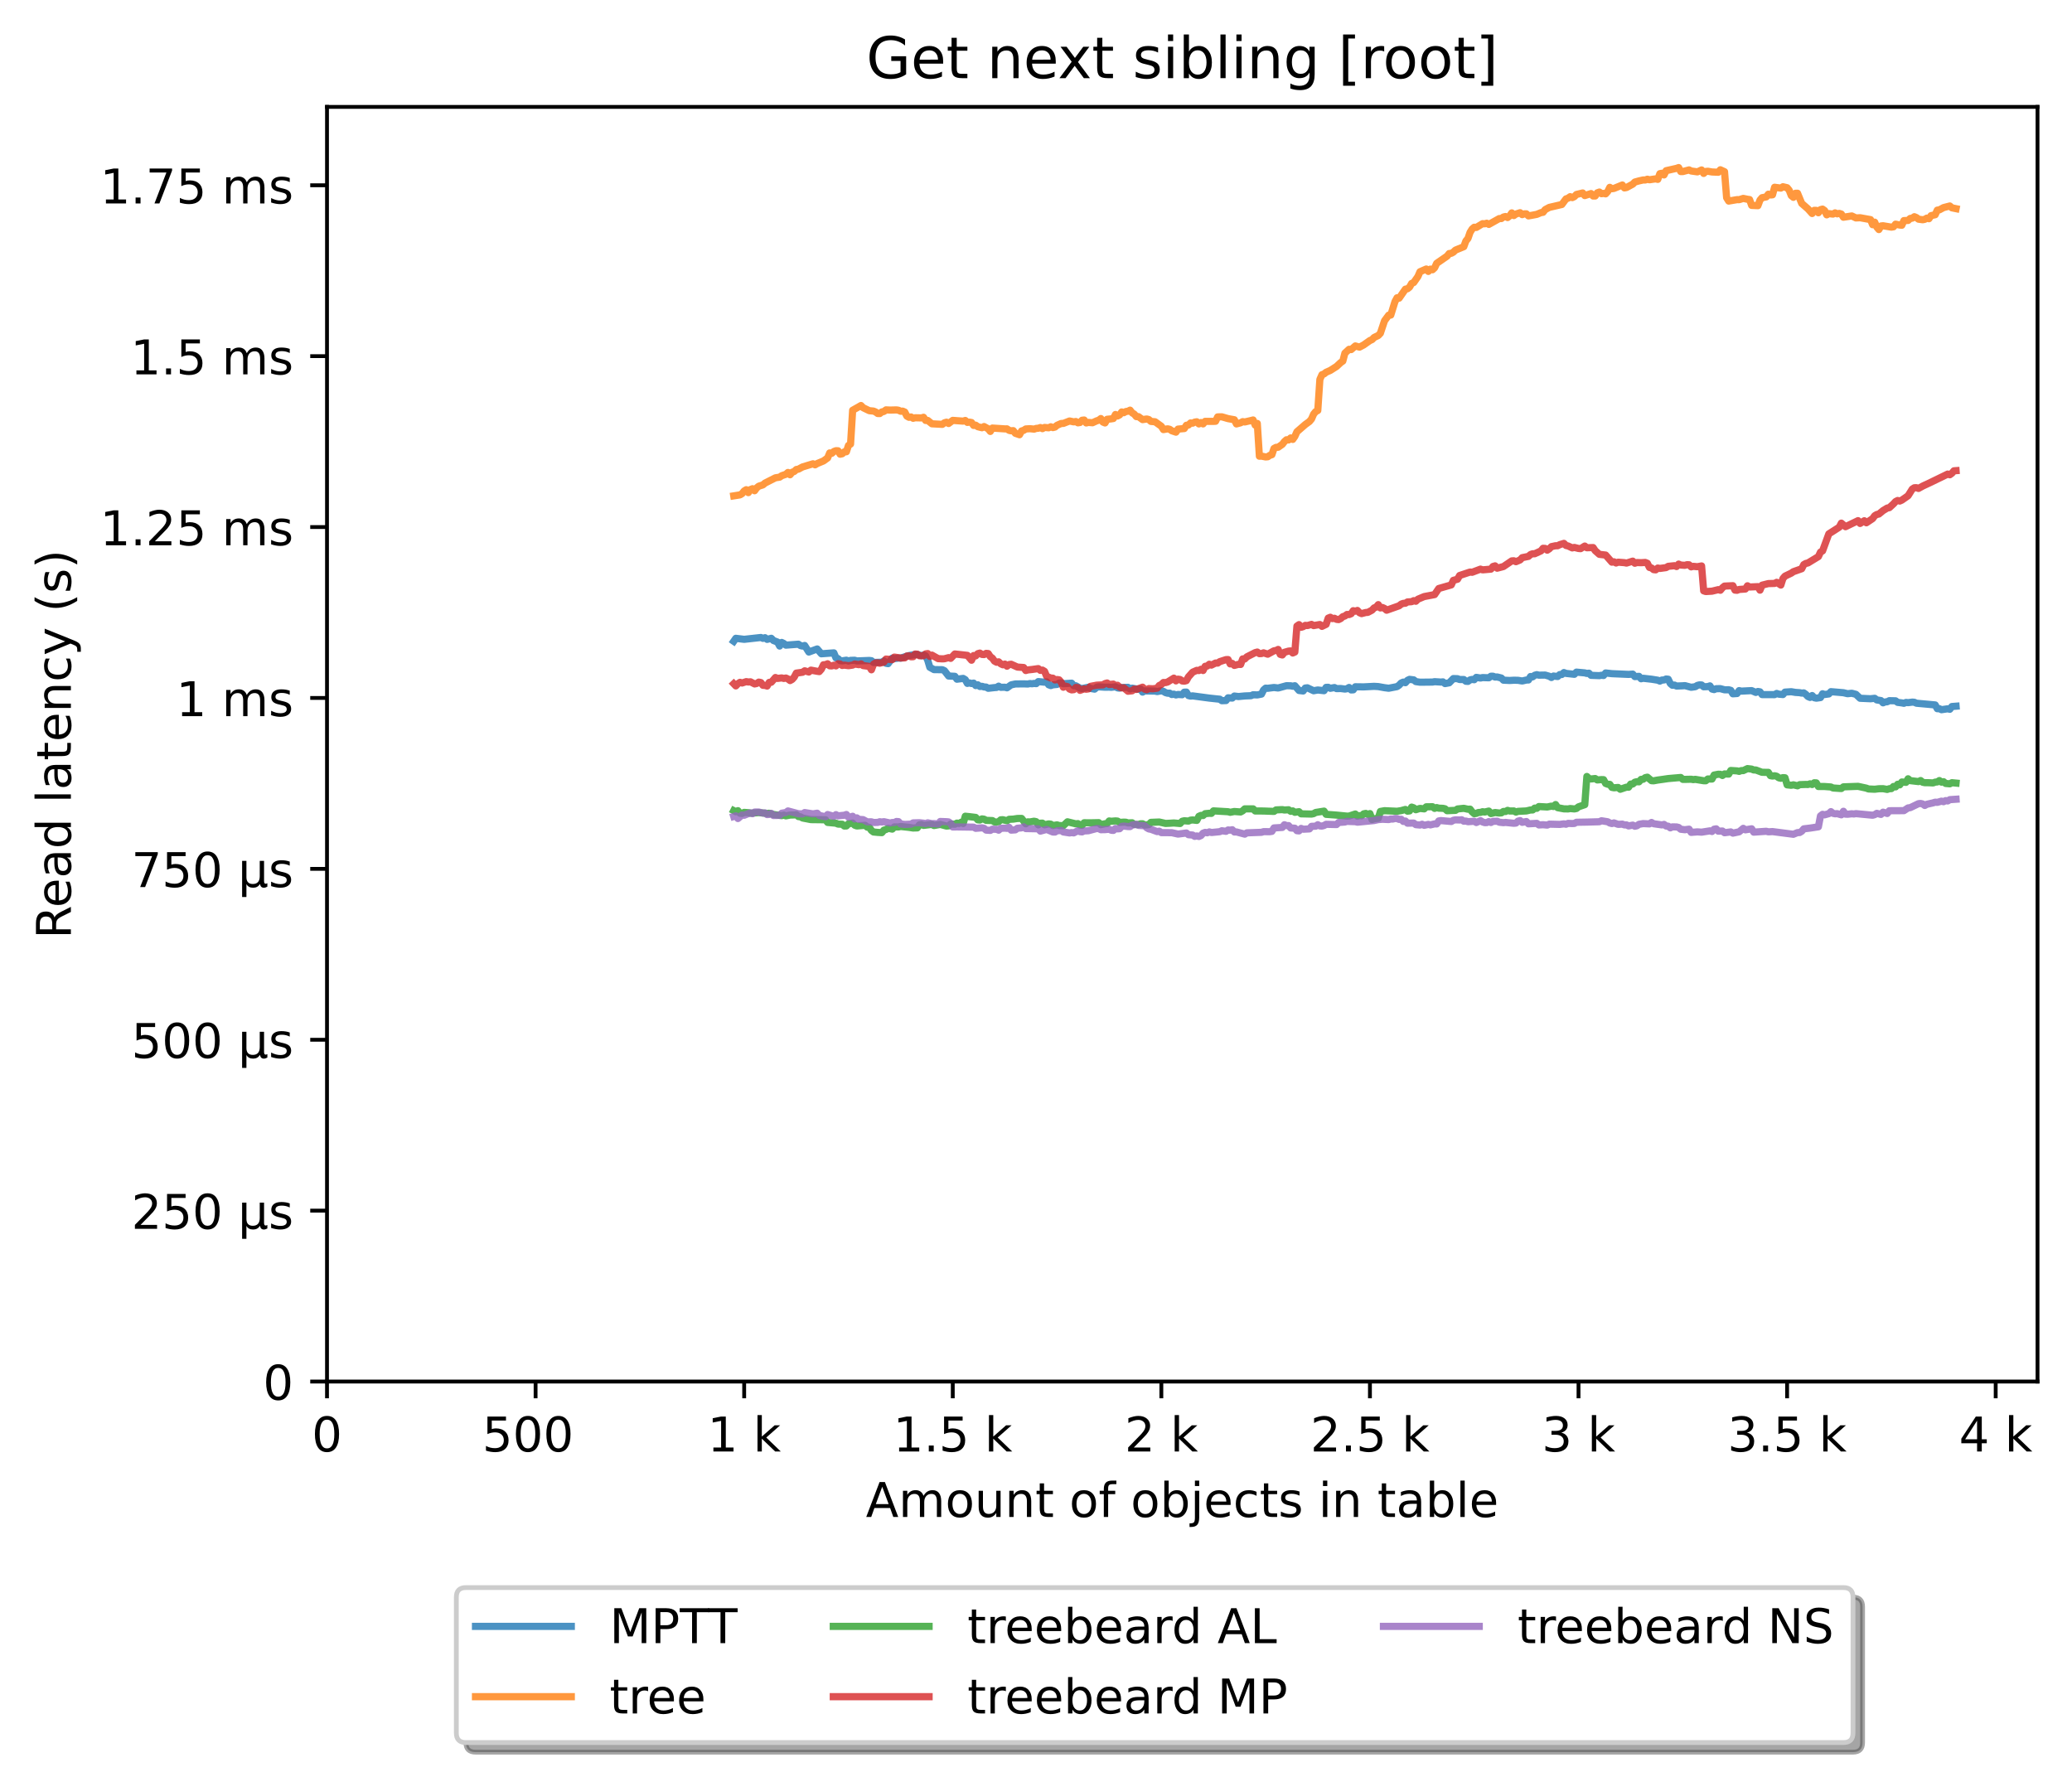 <?xml version="1.0" encoding="utf-8" standalone="no"?>
<!DOCTYPE svg PUBLIC "-//W3C//DTD SVG 1.1//EN"
  "http://www.w3.org/Graphics/SVG/1.1/DTD/svg11.dtd">
<!-- Created with matplotlib (https://matplotlib.org/) -->
<svg height="371.002pt" version="1.1" viewBox="0 0 432.592 371.002" width="432.592pt" xmlns="http://www.w3.org/2000/svg" xmlns:xlink="http://www.w3.org/1999/xlink">
 <defs>
  <style type="text/css">*{stroke-linecap:butt;stroke-linejoin:round;}</style>
 </defs>
 <g id="figure_1">
  <g id="patch_1">
   <path d="M 0 371.002 
L 432.592 371.002 
L 432.592 0 
L 0 0 
z
" style="fill:#ffffff;"/>
  </g>
  <g id="axes_1">
   <g id="patch_2">
    <path d="M 68.272 288.43 
L 425.392 288.43 
L 425.392 22.318 
L 68.272 22.318 
z
" style="fill:#ffffff;"/>
   </g>
   <g id="matplotlib.axis_1">
    <g id="xtick_1">
     <g id="line2d_1">
      <defs>
       <path d="M 0 0 
L 0 3.5 
" id="me2935c6130" style="stroke:#000000;stroke-width:0.8;"/>
      </defs>
      <g>
       <use style="stroke:#000000;stroke-width:0.8;" x="68.272" xlink:href="#me2935c6130" y="288.43"/>
      </g>
     </g>
     <g id="text_1">
      <!-- 0 -->
      <g transform="translate(65.091 303.029)scale(0.1 -0.1)">
       <defs>
        <path d="M 31.781 66.406 
Q 24.172 66.406 20.328 58.906 
Q 16.5 51.422 16.5 36.375 
Q 16.5 21.391 20.328 13.891 
Q 24.172 6.391 31.781 6.391 
Q 39.453 6.391 43.281 13.891 
Q 47.125 21.391 47.125 36.375 
Q 47.125 51.422 43.281 58.906 
Q 39.453 66.406 31.781 66.406 
z
M 31.781 74.219 
Q 44.047 74.219 50.516 64.516 
Q 56.984 54.828 56.984 36.375 
Q 56.984 17.969 50.516 8.266 
Q 44.047 -1.422 31.781 -1.422 
Q 19.531 -1.422 13.062 8.266 
Q 6.594 17.969 6.594 36.375 
Q 6.594 54.828 13.062 64.516 
Q 19.531 74.219 31.781 74.219 
z
" id="DejaVuSans-48"/>
       </defs>
       <use xlink:href="#DejaVuSans-48"/>
      </g>
     </g>
    </g>
    <g id="xtick_2">
     <g id="line2d_2">
      <g>
       <use style="stroke:#000000;stroke-width:0.8;" x="111.82" xlink:href="#me2935c6130" y="288.43"/>
      </g>
     </g>
     <g id="text_2">
      <!-- 500  -->
      <g transform="translate(100.688 303.029)scale(0.1 -0.1)">
       <defs>
        <path d="M 10.797 72.906 
L 49.516 72.906 
L 49.516 64.594 
L 19.828 64.594 
L 19.828 46.734 
Q 21.969 47.469 24.109 47.828 
Q 26.266 48.188 28.422 48.188 
Q 40.625 48.188 47.75 41.5 
Q 54.891 34.812 54.891 23.391 
Q 54.891 11.625 47.562 5.094 
Q 40.234 -1.422 26.906 -1.422 
Q 22.312 -1.422 17.547 -0.641 
Q 12.797 0.141 7.719 1.703 
L 7.719 11.625 
Q 12.109 9.234 16.797 8.062 
Q 21.484 6.891 26.703 6.891 
Q 35.156 6.891 40.078 11.328 
Q 45.016 15.766 45.016 23.391 
Q 45.016 31 40.078 35.438 
Q 35.156 39.891 26.703 39.891 
Q 22.75 39.891 18.812 39.016 
Q 14.891 38.141 10.797 36.281 
z
" id="DejaVuSans-53"/>
        <path id="DejaVuSans-32"/>
       </defs>
       <use xlink:href="#DejaVuSans-53"/>
       <use x="63.623" xlink:href="#DejaVuSans-48"/>
       <use x="127.246" xlink:href="#DejaVuSans-48"/>
       <use x="190.869" xlink:href="#DejaVuSans-32"/>
      </g>
     </g>
    </g>
    <g id="xtick_3">
     <g id="line2d_3">
      <g>
       <use style="stroke:#000000;stroke-width:0.8;" x="155.369" xlink:href="#me2935c6130" y="288.43"/>
      </g>
     </g>
     <g id="text_3">
      <!-- 1 k -->
      <g transform="translate(147.703 303.029)scale(0.1 -0.1)">
       <defs>
        <path d="M 12.406 8.297 
L 28.516 8.297 
L 28.516 63.922 
L 10.984 60.406 
L 10.984 69.391 
L 28.422 72.906 
L 38.281 72.906 
L 38.281 8.297 
L 54.391 8.297 
L 54.391 0 
L 12.406 0 
z
" id="DejaVuSans-49"/>
        <path d="M 9.078 75.984 
L 18.109 75.984 
L 18.109 31.109 
L 44.922 54.688 
L 56.391 54.688 
L 27.391 29.109 
L 57.625 0 
L 45.906 0 
L 18.109 26.703 
L 18.109 0 
L 9.078 0 
z
" id="DejaVuSans-107"/>
       </defs>
       <use xlink:href="#DejaVuSans-49"/>
       <use x="63.623" xlink:href="#DejaVuSans-32"/>
       <use x="95.41" xlink:href="#DejaVuSans-107"/>
      </g>
     </g>
    </g>
    <g id="xtick_4">
     <g id="line2d_4">
      <g>
       <use style="stroke:#000000;stroke-width:0.8;" x="198.918" xlink:href="#me2935c6130" y="288.43"/>
      </g>
     </g>
     <g id="text_4">
      <!-- 1.5 k -->
      <g transform="translate(186.482 303.029)scale(0.1 -0.1)">
       <defs>
        <path d="M 10.688 12.406 
L 21 12.406 
L 21 0 
L 10.688 0 
z
" id="DejaVuSans-46"/>
       </defs>
       <use xlink:href="#DejaVuSans-49"/>
       <use x="63.623" xlink:href="#DejaVuSans-46"/>
       <use x="95.41" xlink:href="#DejaVuSans-53"/>
       <use x="159.033" xlink:href="#DejaVuSans-32"/>
       <use x="190.82" xlink:href="#DejaVuSans-107"/>
      </g>
     </g>
    </g>
    <g id="xtick_5">
     <g id="line2d_5">
      <g>
       <use style="stroke:#000000;stroke-width:0.8;" x="242.466" xlink:href="#me2935c6130" y="288.43"/>
      </g>
     </g>
     <g id="text_5">
      <!-- 2 k -->
      <g transform="translate(234.801 303.029)scale(0.1 -0.1)">
       <defs>
        <path d="M 19.188 8.297 
L 53.609 8.297 
L 53.609 0 
L 7.328 0 
L 7.328 8.297 
Q 12.938 14.109 22.625 23.891 
Q 32.328 33.688 34.812 36.531 
Q 39.547 41.844 41.422 45.531 
Q 43.312 49.219 43.312 52.781 
Q 43.312 58.594 39.234 62.25 
Q 35.156 65.922 28.609 65.922 
Q 23.969 65.922 18.812 64.312 
Q 13.672 62.703 7.812 59.422 
L 7.812 69.391 
Q 13.766 71.781 18.938 73 
Q 24.125 74.219 28.422 74.219 
Q 39.75 74.219 46.484 68.547 
Q 53.219 62.891 53.219 53.422 
Q 53.219 48.922 51.531 44.891 
Q 49.859 40.875 45.406 35.406 
Q 44.188 33.984 37.641 27.219 
Q 31.109 20.453 19.188 8.297 
z
" id="DejaVuSans-50"/>
       </defs>
       <use xlink:href="#DejaVuSans-50"/>
       <use x="63.623" xlink:href="#DejaVuSans-32"/>
       <use x="95.41" xlink:href="#DejaVuSans-107"/>
      </g>
     </g>
    </g>
    <g id="xtick_6">
     <g id="line2d_6">
      <g>
       <use style="stroke:#000000;stroke-width:0.8;" x="286.015" xlink:href="#me2935c6130" y="288.43"/>
      </g>
     </g>
     <g id="text_6">
      <!-- 2.5 k -->
      <g transform="translate(273.579 303.029)scale(0.1 -0.1)">
       <use xlink:href="#DejaVuSans-50"/>
       <use x="63.623" xlink:href="#DejaVuSans-46"/>
       <use x="95.41" xlink:href="#DejaVuSans-53"/>
       <use x="159.033" xlink:href="#DejaVuSans-32"/>
       <use x="190.82" xlink:href="#DejaVuSans-107"/>
      </g>
     </g>
    </g>
    <g id="xtick_7">
     <g id="line2d_7">
      <g>
       <use style="stroke:#000000;stroke-width:0.8;" x="329.563" xlink:href="#me2935c6130" y="288.43"/>
      </g>
     </g>
     <g id="text_7">
      <!-- 3 k -->
      <g transform="translate(321.898 303.029)scale(0.1 -0.1)">
       <defs>
        <path d="M 40.578 39.312 
Q 47.656 37.797 51.625 33 
Q 55.609 28.219 55.609 21.188 
Q 55.609 10.406 48.188 4.484 
Q 40.766 -1.422 27.094 -1.422 
Q 22.516 -1.422 17.656 -0.516 
Q 12.797 0.391 7.625 2.203 
L 7.625 11.719 
Q 11.719 9.328 16.594 8.109 
Q 21.484 6.891 26.812 6.891 
Q 36.078 6.891 40.938 10.547 
Q 45.797 14.203 45.797 21.188 
Q 45.797 27.641 41.281 31.266 
Q 36.766 34.906 28.719 34.906 
L 20.219 34.906 
L 20.219 43.016 
L 29.109 43.016 
Q 36.375 43.016 40.234 45.922 
Q 44.094 48.828 44.094 54.297 
Q 44.094 59.906 40.109 62.906 
Q 36.141 65.922 28.719 65.922 
Q 24.656 65.922 20.016 65.031 
Q 15.375 64.156 9.812 62.312 
L 9.812 71.094 
Q 15.438 72.656 20.344 73.438 
Q 25.25 74.219 29.594 74.219 
Q 40.828 74.219 47.359 69.109 
Q 53.906 64.016 53.906 55.328 
Q 53.906 49.266 50.438 45.094 
Q 46.969 40.922 40.578 39.312 
z
" id="DejaVuSans-51"/>
       </defs>
       <use xlink:href="#DejaVuSans-51"/>
       <use x="63.623" xlink:href="#DejaVuSans-32"/>
       <use x="95.41" xlink:href="#DejaVuSans-107"/>
      </g>
     </g>
    </g>
    <g id="xtick_8">
     <g id="line2d_8">
      <g>
       <use style="stroke:#000000;stroke-width:0.8;" x="373.112" xlink:href="#me2935c6130" y="288.43"/>
      </g>
     </g>
     <g id="text_8">
      <!-- 3.5 k -->
      <g transform="translate(360.676 303.029)scale(0.1 -0.1)">
       <use xlink:href="#DejaVuSans-51"/>
       <use x="63.623" xlink:href="#DejaVuSans-46"/>
       <use x="95.41" xlink:href="#DejaVuSans-53"/>
       <use x="159.033" xlink:href="#DejaVuSans-32"/>
       <use x="190.82" xlink:href="#DejaVuSans-107"/>
      </g>
     </g>
    </g>
    <g id="xtick_9">
     <g id="line2d_9">
      <g>
       <use style="stroke:#000000;stroke-width:0.8;" x="416.66" xlink:href="#me2935c6130" y="288.43"/>
      </g>
     </g>
     <g id="text_9">
      <!-- 4 k -->
      <g transform="translate(408.995 303.029)scale(0.1 -0.1)">
       <defs>
        <path d="M 37.797 64.312 
L 12.891 25.391 
L 37.797 25.391 
z
M 35.203 72.906 
L 47.609 72.906 
L 47.609 25.391 
L 58.016 25.391 
L 58.016 17.188 
L 47.609 17.188 
L 47.609 0 
L 37.797 0 
L 37.797 17.188 
L 4.891 17.188 
L 4.891 26.703 
z
" id="DejaVuSans-52"/>
       </defs>
       <use xlink:href="#DejaVuSans-52"/>
       <use x="63.623" xlink:href="#DejaVuSans-32"/>
       <use x="95.41" xlink:href="#DejaVuSans-107"/>
      </g>
     </g>
    </g>
    <g id="text_10">
     <!-- Amount of objects in table -->
     <g transform="translate(180.773 316.707)scale(0.1 -0.1)">
      <defs>
       <path d="M 34.188 63.188 
L 20.797 26.906 
L 47.609 26.906 
z
M 28.609 72.906 
L 39.797 72.906 
L 67.578 0 
L 57.328 0 
L 50.688 18.703 
L 17.828 18.703 
L 11.188 0 
L 0.781 0 
z
" id="DejaVuSans-65"/>
       <path d="M 52 44.188 
Q 55.375 50.25 60.062 53.125 
Q 64.75 56 71.094 56 
Q 79.641 56 84.281 50.016 
Q 88.922 44.047 88.922 33.016 
L 88.922 0 
L 79.891 0 
L 79.891 32.719 
Q 79.891 40.578 77.094 44.375 
Q 74.312 48.188 68.609 48.188 
Q 61.625 48.188 57.562 43.547 
Q 53.516 38.922 53.516 30.906 
L 53.516 0 
L 44.484 0 
L 44.484 32.719 
Q 44.484 40.625 41.703 44.406 
Q 38.922 48.188 33.109 48.188 
Q 26.219 48.188 22.156 43.531 
Q 18.109 38.875 18.109 30.906 
L 18.109 0 
L 9.078 0 
L 9.078 54.688 
L 18.109 54.688 
L 18.109 46.188 
Q 21.188 51.219 25.484 53.609 
Q 29.781 56 35.688 56 
Q 41.656 56 45.828 52.969 
Q 50 49.953 52 44.188 
z
" id="DejaVuSans-109"/>
       <path d="M 30.609 48.391 
Q 23.391 48.391 19.188 42.75 
Q 14.984 37.109 14.984 27.297 
Q 14.984 17.484 19.156 11.844 
Q 23.344 6.203 30.609 6.203 
Q 37.797 6.203 41.984 11.859 
Q 46.188 17.531 46.188 27.297 
Q 46.188 37.016 41.984 42.703 
Q 37.797 48.391 30.609 48.391 
z
M 30.609 56 
Q 42.328 56 49.016 48.375 
Q 55.719 40.766 55.719 27.297 
Q 55.719 13.875 49.016 6.219 
Q 42.328 -1.422 30.609 -1.422 
Q 18.844 -1.422 12.172 6.219 
Q 5.516 13.875 5.516 27.297 
Q 5.516 40.766 12.172 48.375 
Q 18.844 56 30.609 56 
z
" id="DejaVuSans-111"/>
       <path d="M 8.5 21.578 
L 8.5 54.688 
L 17.484 54.688 
L 17.484 21.922 
Q 17.484 14.156 20.5 10.266 
Q 23.531 6.391 29.594 6.391 
Q 36.859 6.391 41.078 11.031 
Q 45.312 15.672 45.312 23.688 
L 45.312 54.688 
L 54.297 54.688 
L 54.297 0 
L 45.312 0 
L 45.312 8.406 
Q 42.047 3.422 37.719 1 
Q 33.406 -1.422 27.688 -1.422 
Q 18.266 -1.422 13.375 4.438 
Q 8.5 10.297 8.5 21.578 
z
M 31.109 56 
z
" id="DejaVuSans-117"/>
       <path d="M 54.891 33.016 
L 54.891 0 
L 45.906 0 
L 45.906 32.719 
Q 45.906 40.484 42.875 44.328 
Q 39.844 48.188 33.797 48.188 
Q 26.516 48.188 22.312 43.547 
Q 18.109 38.922 18.109 30.906 
L 18.109 0 
L 9.078 0 
L 9.078 54.688 
L 18.109 54.688 
L 18.109 46.188 
Q 21.344 51.125 25.703 53.562 
Q 30.078 56 35.797 56 
Q 45.219 56 50.047 50.172 
Q 54.891 44.344 54.891 33.016 
z
" id="DejaVuSans-110"/>
       <path d="M 18.312 70.219 
L 18.312 54.688 
L 36.812 54.688 
L 36.812 47.703 
L 18.312 47.703 
L 18.312 18.016 
Q 18.312 11.328 20.141 9.422 
Q 21.969 7.516 27.594 7.516 
L 36.812 7.516 
L 36.812 0 
L 27.594 0 
Q 17.188 0 13.234 3.875 
Q 9.281 7.766 9.281 18.016 
L 9.281 47.703 
L 2.688 47.703 
L 2.688 54.688 
L 9.281 54.688 
L 9.281 70.219 
z
" id="DejaVuSans-116"/>
       <path d="M 37.109 75.984 
L 37.109 68.5 
L 28.516 68.5 
Q 23.688 68.5 21.797 66.547 
Q 19.922 64.594 19.922 59.516 
L 19.922 54.688 
L 34.719 54.688 
L 34.719 47.703 
L 19.922 47.703 
L 19.922 0 
L 10.891 0 
L 10.891 47.703 
L 2.297 47.703 
L 2.297 54.688 
L 10.891 54.688 
L 10.891 58.5 
Q 10.891 67.625 15.141 71.797 
Q 19.391 75.984 28.609 75.984 
z
" id="DejaVuSans-102"/>
       <path d="M 48.688 27.297 
Q 48.688 37.203 44.609 42.844 
Q 40.531 48.484 33.406 48.484 
Q 26.266 48.484 22.188 42.844 
Q 18.109 37.203 18.109 27.297 
Q 18.109 17.391 22.188 11.75 
Q 26.266 6.109 33.406 6.109 
Q 40.531 6.109 44.609 11.75 
Q 48.688 17.391 48.688 27.297 
z
M 18.109 46.391 
Q 20.953 51.266 25.266 53.625 
Q 29.594 56 35.594 56 
Q 45.562 56 51.781 48.094 
Q 58.016 40.188 58.016 27.297 
Q 58.016 14.406 51.781 6.484 
Q 45.562 -1.422 35.594 -1.422 
Q 29.594 -1.422 25.266 0.953 
Q 20.953 3.328 18.109 8.203 
L 18.109 0 
L 9.078 0 
L 9.078 75.984 
L 18.109 75.984 
z
" id="DejaVuSans-98"/>
       <path d="M 9.422 54.688 
L 18.406 54.688 
L 18.406 -0.984 
Q 18.406 -11.422 14.422 -16.109 
Q 10.453 -20.797 1.609 -20.797 
L -1.812 -20.797 
L -1.812 -13.188 
L 0.594 -13.188 
Q 5.719 -13.188 7.562 -10.812 
Q 9.422 -8.453 9.422 -0.984 
z
M 9.422 75.984 
L 18.406 75.984 
L 18.406 64.594 
L 9.422 64.594 
z
" id="DejaVuSans-106"/>
       <path d="M 56.203 29.594 
L 56.203 25.203 
L 14.891 25.203 
Q 15.484 15.922 20.484 11.062 
Q 25.484 6.203 34.422 6.203 
Q 39.594 6.203 44.453 7.469 
Q 49.312 8.734 54.109 11.281 
L 54.109 2.781 
Q 49.266 0.734 44.188 -0.344 
Q 39.109 -1.422 33.891 -1.422 
Q 20.797 -1.422 13.156 6.188 
Q 5.516 13.812 5.516 26.812 
Q 5.516 40.234 12.766 48.109 
Q 20.016 56 32.328 56 
Q 43.359 56 49.781 48.891 
Q 56.203 41.797 56.203 29.594 
z
M 47.219 32.234 
Q 47.125 39.594 43.094 43.984 
Q 39.062 48.391 32.422 48.391 
Q 24.906 48.391 20.391 44.141 
Q 15.875 39.891 15.188 32.172 
z
" id="DejaVuSans-101"/>
       <path d="M 48.781 52.594 
L 48.781 44.188 
Q 44.969 46.297 41.141 47.344 
Q 37.312 48.391 33.406 48.391 
Q 24.656 48.391 19.812 42.844 
Q 14.984 37.312 14.984 27.297 
Q 14.984 17.281 19.812 11.734 
Q 24.656 6.203 33.406 6.203 
Q 37.312 6.203 41.141 7.25 
Q 44.969 8.297 48.781 10.406 
L 48.781 2.094 
Q 45.016 0.344 40.984 -0.531 
Q 36.969 -1.422 32.422 -1.422 
Q 20.062 -1.422 12.781 6.344 
Q 5.516 14.109 5.516 27.297 
Q 5.516 40.672 12.859 48.328 
Q 20.219 56 33.016 56 
Q 37.156 56 41.109 55.141 
Q 45.062 54.297 48.781 52.594 
z
" id="DejaVuSans-99"/>
       <path d="M 44.281 53.078 
L 44.281 44.578 
Q 40.484 46.531 36.375 47.5 
Q 32.281 48.484 27.875 48.484 
Q 21.188 48.484 17.844 46.438 
Q 14.5 44.391 14.5 40.281 
Q 14.5 37.156 16.891 35.375 
Q 19.281 33.594 26.516 31.984 
L 29.594 31.297 
Q 39.156 29.25 43.188 25.516 
Q 47.219 21.781 47.219 15.094 
Q 47.219 7.469 41.188 3.016 
Q 35.156 -1.422 24.609 -1.422 
Q 20.219 -1.422 15.453 -0.562 
Q 10.688 0.297 5.422 2 
L 5.422 11.281 
Q 10.406 8.688 15.234 7.391 
Q 20.062 6.109 24.812 6.109 
Q 31.156 6.109 34.562 8.281 
Q 37.984 10.453 37.984 14.406 
Q 37.984 18.062 35.516 20.016 
Q 33.062 21.969 24.703 23.781 
L 21.578 24.516 
Q 13.234 26.266 9.516 29.906 
Q 5.812 33.547 5.812 39.891 
Q 5.812 47.609 11.281 51.797 
Q 16.75 56 26.812 56 
Q 31.781 56 36.172 55.266 
Q 40.578 54.547 44.281 53.078 
z
" id="DejaVuSans-115"/>
       <path d="M 9.422 54.688 
L 18.406 54.688 
L 18.406 0 
L 9.422 0 
z
M 9.422 75.984 
L 18.406 75.984 
L 18.406 64.594 
L 9.422 64.594 
z
" id="DejaVuSans-105"/>
       <path d="M 34.281 27.484 
Q 23.391 27.484 19.188 25 
Q 14.984 22.516 14.984 16.5 
Q 14.984 11.719 18.141 8.906 
Q 21.297 6.109 26.703 6.109 
Q 34.188 6.109 38.703 11.406 
Q 43.219 16.703 43.219 25.484 
L 43.219 27.484 
z
M 52.203 31.203 
L 52.203 0 
L 43.219 0 
L 43.219 8.297 
Q 40.141 3.328 35.547 0.953 
Q 30.953 -1.422 24.312 -1.422 
Q 15.922 -1.422 10.953 3.297 
Q 6 8.016 6 15.922 
Q 6 25.141 12.172 29.828 
Q 18.359 34.516 30.609 34.516 
L 43.219 34.516 
L 43.219 35.406 
Q 43.219 41.609 39.141 45 
Q 35.062 48.391 27.688 48.391 
Q 23 48.391 18.547 47.266 
Q 14.109 46.141 10.016 43.891 
L 10.016 52.203 
Q 14.938 54.109 19.578 55.047 
Q 24.219 56 28.609 56 
Q 40.484 56 46.344 49.844 
Q 52.203 43.703 52.203 31.203 
z
" id="DejaVuSans-97"/>
       <path d="M 9.422 75.984 
L 18.406 75.984 
L 18.406 0 
L 9.422 0 
z
" id="DejaVuSans-108"/>
      </defs>
      <use xlink:href="#DejaVuSans-65"/>
      <use x="68.408" xlink:href="#DejaVuSans-109"/>
      <use x="165.82" xlink:href="#DejaVuSans-111"/>
      <use x="227.002" xlink:href="#DejaVuSans-117"/>
      <use x="290.381" xlink:href="#DejaVuSans-110"/>
      <use x="353.76" xlink:href="#DejaVuSans-116"/>
      <use x="392.969" xlink:href="#DejaVuSans-32"/>
      <use x="424.756" xlink:href="#DejaVuSans-111"/>
      <use x="485.938" xlink:href="#DejaVuSans-102"/>
      <use x="521.143" xlink:href="#DejaVuSans-32"/>
      <use x="552.93" xlink:href="#DejaVuSans-111"/>
      <use x="614.111" xlink:href="#DejaVuSans-98"/>
      <use x="677.588" xlink:href="#DejaVuSans-106"/>
      <use x="705.371" xlink:href="#DejaVuSans-101"/>
      <use x="766.895" xlink:href="#DejaVuSans-99"/>
      <use x="821.875" xlink:href="#DejaVuSans-116"/>
      <use x="861.084" xlink:href="#DejaVuSans-115"/>
      <use x="913.184" xlink:href="#DejaVuSans-32"/>
      <use x="944.971" xlink:href="#DejaVuSans-105"/>
      <use x="972.754" xlink:href="#DejaVuSans-110"/>
      <use x="1036.133" xlink:href="#DejaVuSans-32"/>
      <use x="1067.92" xlink:href="#DejaVuSans-116"/>
      <use x="1107.129" xlink:href="#DejaVuSans-97"/>
      <use x="1168.408" xlink:href="#DejaVuSans-98"/>
      <use x="1231.885" xlink:href="#DejaVuSans-108"/>
      <use x="1259.668" xlink:href="#DejaVuSans-101"/>
     </g>
    </g>
   </g>
   <g id="matplotlib.axis_2">
    <g id="ytick_1">
     <g id="line2d_10">
      <defs>
       <path d="M 0 0 
L -3.5 0 
" id="m258be8dc66" style="stroke:#000000;stroke-width:0.8;"/>
      </defs>
      <g>
       <use style="stroke:#000000;stroke-width:0.8;" x="68.272" xlink:href="#m258be8dc66" y="288.43"/>
      </g>
     </g>
     <g id="text_11">
      <!-- 0 -->
      <g transform="translate(54.909 292.229)scale(0.1 -0.1)">
       <use xlink:href="#DejaVuSans-48"/>
      </g>
     </g>
    </g>
    <g id="ytick_2">
     <g id="line2d_11">
      <g>
       <use style="stroke:#000000;stroke-width:0.8;" x="68.272" xlink:href="#m258be8dc66" y="252.751"/>
      </g>
     </g>
     <g id="text_12">
      <!-- 250 µs -->
      <g transform="translate(27.434 256.55)scale(0.1 -0.1)">
       <defs>
        <path d="M 8.5 -20.797 
L 8.5 54.688 
L 17.484 54.688 
L 17.484 20.703 
Q 17.484 13.625 20.844 10 
Q 24.219 6.391 30.812 6.391 
Q 38.031 6.391 41.672 10.484 
Q 45.312 14.594 45.312 22.797 
L 45.312 54.688 
L 54.297 54.688 
L 54.297 12.594 
Q 54.297 9.672 55.141 8.281 
Q 56 6.891 57.812 6.891 
Q 58.25 6.891 59.031 7.156 
Q 59.812 7.422 61.188 8.016 
L 61.188 0.781 
Q 59.188 -0.344 57.391 -0.875 
Q 55.609 -1.422 53.906 -1.422 
Q 50.531 -1.422 48.531 0.484 
Q 46.531 2.391 45.797 6.297 
Q 43.359 2.438 39.812 0.5 
Q 36.281 -1.422 31.5 -1.422 
Q 26.516 -1.422 23.016 0.484 
Q 19.531 2.391 17.484 6.203 
L 17.484 -20.797 
z
" id="DejaVuSans-181"/>
       </defs>
       <use xlink:href="#DejaVuSans-50"/>
       <use x="63.623" xlink:href="#DejaVuSans-53"/>
       <use x="127.246" xlink:href="#DejaVuSans-48"/>
       <use x="190.869" xlink:href="#DejaVuSans-32"/>
       <use x="222.656" xlink:href="#DejaVuSans-181"/>
       <use x="286.279" xlink:href="#DejaVuSans-115"/>
      </g>
     </g>
    </g>
    <g id="ytick_3">
     <g id="line2d_12">
      <g>
       <use style="stroke:#000000;stroke-width:0.8;" x="68.272" xlink:href="#m258be8dc66" y="217.072"/>
      </g>
     </g>
     <g id="text_13">
      <!-- 500 µs -->
      <g transform="translate(27.434 220.872)scale(0.1 -0.1)">
       <use xlink:href="#DejaVuSans-53"/>
       <use x="63.623" xlink:href="#DejaVuSans-48"/>
       <use x="127.246" xlink:href="#DejaVuSans-48"/>
       <use x="190.869" xlink:href="#DejaVuSans-32"/>
       <use x="222.656" xlink:href="#DejaVuSans-181"/>
       <use x="286.279" xlink:href="#DejaVuSans-115"/>
      </g>
     </g>
    </g>
    <g id="ytick_4">
     <g id="line2d_13">
      <g>
       <use style="stroke:#000000;stroke-width:0.8;" x="68.272" xlink:href="#m258be8dc66" y="181.393"/>
      </g>
     </g>
     <g id="text_14">
      <!-- 750 µs -->
      <g transform="translate(27.434 185.193)scale(0.1 -0.1)">
       <defs>
        <path d="M 8.203 72.906 
L 55.078 72.906 
L 55.078 68.703 
L 28.609 0 
L 18.312 0 
L 43.219 64.594 
L 8.203 64.594 
z
" id="DejaVuSans-55"/>
       </defs>
       <use xlink:href="#DejaVuSans-55"/>
       <use x="63.623" xlink:href="#DejaVuSans-53"/>
       <use x="127.246" xlink:href="#DejaVuSans-48"/>
       <use x="190.869" xlink:href="#DejaVuSans-32"/>
       <use x="222.656" xlink:href="#DejaVuSans-181"/>
       <use x="286.279" xlink:href="#DejaVuSans-115"/>
      </g>
     </g>
    </g>
    <g id="ytick_5">
     <g id="line2d_14">
      <g>
       <use style="stroke:#000000;stroke-width:0.8;" x="68.272" xlink:href="#m258be8dc66" y="145.715"/>
      </g>
     </g>
     <g id="text_15">
      <!-- 1 ms -->
      <g transform="translate(36.781 149.514)scale(0.1 -0.1)">
       <use xlink:href="#DejaVuSans-49"/>
       <use x="63.623" xlink:href="#DejaVuSans-32"/>
       <use x="95.41" xlink:href="#DejaVuSans-109"/>
       <use x="192.822" xlink:href="#DejaVuSans-115"/>
      </g>
     </g>
    </g>
    <g id="ytick_6">
     <g id="line2d_15">
      <g>
       <use style="stroke:#000000;stroke-width:0.8;" x="68.272" xlink:href="#m258be8dc66" y="110.036"/>
      </g>
     </g>
     <g id="text_16">
      <!-- 1.25 ms -->
      <g transform="translate(20.878 113.835)scale(0.1 -0.1)">
       <use xlink:href="#DejaVuSans-49"/>
       <use x="63.623" xlink:href="#DejaVuSans-46"/>
       <use x="95.41" xlink:href="#DejaVuSans-50"/>
       <use x="159.033" xlink:href="#DejaVuSans-53"/>
       <use x="222.656" xlink:href="#DejaVuSans-32"/>
       <use x="254.443" xlink:href="#DejaVuSans-109"/>
       <use x="351.855" xlink:href="#DejaVuSans-115"/>
      </g>
     </g>
    </g>
    <g id="ytick_7">
     <g id="line2d_16">
      <g>
       <use style="stroke:#000000;stroke-width:0.8;" x="68.272" xlink:href="#m258be8dc66" y="74.357"/>
      </g>
     </g>
     <g id="text_17">
      <!-- 1.5 ms -->
      <g transform="translate(27.241 78.156)scale(0.1 -0.1)">
       <use xlink:href="#DejaVuSans-49"/>
       <use x="63.623" xlink:href="#DejaVuSans-46"/>
       <use x="95.41" xlink:href="#DejaVuSans-53"/>
       <use x="159.033" xlink:href="#DejaVuSans-32"/>
       <use x="190.82" xlink:href="#DejaVuSans-109"/>
       <use x="288.232" xlink:href="#DejaVuSans-115"/>
      </g>
     </g>
    </g>
    <g id="ytick_8">
     <g id="line2d_17">
      <g>
       <use style="stroke:#000000;stroke-width:0.8;" x="68.272" xlink:href="#m258be8dc66" y="38.678"/>
      </g>
     </g>
     <g id="text_18">
      <!-- 1.75 ms -->
      <g transform="translate(20.878 42.477)scale(0.1 -0.1)">
       <use xlink:href="#DejaVuSans-49"/>
       <use x="63.623" xlink:href="#DejaVuSans-46"/>
       <use x="95.41" xlink:href="#DejaVuSans-55"/>
       <use x="159.033" xlink:href="#DejaVuSans-53"/>
       <use x="222.656" xlink:href="#DejaVuSans-32"/>
       <use x="254.443" xlink:href="#DejaVuSans-109"/>
       <use x="351.855" xlink:href="#DejaVuSans-115"/>
      </g>
     </g>
    </g>
    <g id="text_19">
     <!-- Read latency (s) -->
     <g transform="translate(14.798 195.99)rotate(-90)scale(0.1 -0.1)">
      <defs>
       <path d="M 44.391 34.188 
Q 47.562 33.109 50.562 29.594 
Q 53.562 26.078 56.594 19.922 
L 66.609 0 
L 56 0 
L 46.688 18.703 
Q 43.062 26.031 39.672 28.422 
Q 36.281 30.812 30.422 30.812 
L 19.672 30.812 
L 19.672 0 
L 9.812 0 
L 9.812 72.906 
L 32.078 72.906 
Q 44.578 72.906 50.734 67.672 
Q 56.891 62.453 56.891 51.906 
Q 56.891 45.016 53.688 40.469 
Q 50.484 35.938 44.391 34.188 
z
M 19.672 64.797 
L 19.672 38.922 
L 32.078 38.922 
Q 39.203 38.922 42.844 42.219 
Q 46.484 45.516 46.484 51.906 
Q 46.484 58.297 42.844 61.547 
Q 39.203 64.797 32.078 64.797 
z
" id="DejaVuSans-82"/>
       <path d="M 45.406 46.391 
L 45.406 75.984 
L 54.391 75.984 
L 54.391 0 
L 45.406 0 
L 45.406 8.203 
Q 42.578 3.328 38.25 0.953 
Q 33.938 -1.422 27.875 -1.422 
Q 17.969 -1.422 11.734 6.484 
Q 5.516 14.406 5.516 27.297 
Q 5.516 40.188 11.734 48.094 
Q 17.969 56 27.875 56 
Q 33.938 56 38.25 53.625 
Q 42.578 51.266 45.406 46.391 
z
M 14.797 27.297 
Q 14.797 17.391 18.875 11.75 
Q 22.953 6.109 30.078 6.109 
Q 37.203 6.109 41.297 11.75 
Q 45.406 17.391 45.406 27.297 
Q 45.406 37.203 41.297 42.844 
Q 37.203 48.484 30.078 48.484 
Q 22.953 48.484 18.875 42.844 
Q 14.797 37.203 14.797 27.297 
z
" id="DejaVuSans-100"/>
       <path d="M 32.172 -5.078 
Q 28.375 -14.844 24.75 -17.812 
Q 21.141 -20.797 15.094 -20.797 
L 7.906 -20.797 
L 7.906 -13.281 
L 13.188 -13.281 
Q 16.891 -13.281 18.938 -11.516 
Q 21 -9.766 23.484 -3.219 
L 25.094 0.875 
L 2.984 54.688 
L 12.5 54.688 
L 29.594 11.922 
L 46.688 54.688 
L 56.203 54.688 
z
" id="DejaVuSans-121"/>
       <path d="M 31 75.875 
Q 24.469 64.656 21.281 53.656 
Q 18.109 42.672 18.109 31.391 
Q 18.109 20.125 21.312 9.062 
Q 24.516 -2 31 -13.188 
L 23.188 -13.188 
Q 15.875 -1.703 12.234 9.375 
Q 8.594 20.453 8.594 31.391 
Q 8.594 42.281 12.203 53.312 
Q 15.828 64.359 23.188 75.875 
z
" id="DejaVuSans-40"/>
       <path d="M 8.016 75.875 
L 15.828 75.875 
Q 23.141 64.359 26.781 53.312 
Q 30.422 42.281 30.422 31.391 
Q 30.422 20.453 26.781 9.375 
Q 23.141 -1.703 15.828 -13.188 
L 8.016 -13.188 
Q 14.5 -2 17.703 9.062 
Q 20.906 20.125 20.906 31.391 
Q 20.906 42.672 17.703 53.656 
Q 14.5 64.656 8.016 75.875 
z
" id="DejaVuSans-41"/>
      </defs>
      <use xlink:href="#DejaVuSans-82"/>
      <use x="64.982" xlink:href="#DejaVuSans-101"/>
      <use x="126.506" xlink:href="#DejaVuSans-97"/>
      <use x="187.785" xlink:href="#DejaVuSans-100"/>
      <use x="251.262" xlink:href="#DejaVuSans-32"/>
      <use x="283.049" xlink:href="#DejaVuSans-108"/>
      <use x="310.832" xlink:href="#DejaVuSans-97"/>
      <use x="372.111" xlink:href="#DejaVuSans-116"/>
      <use x="411.32" xlink:href="#DejaVuSans-101"/>
      <use x="472.844" xlink:href="#DejaVuSans-110"/>
      <use x="536.223" xlink:href="#DejaVuSans-99"/>
      <use x="591.203" xlink:href="#DejaVuSans-121"/>
      <use x="650.383" xlink:href="#DejaVuSans-32"/>
      <use x="682.17" xlink:href="#DejaVuSans-40"/>
      <use x="721.184" xlink:href="#DejaVuSans-115"/>
      <use x="773.283" xlink:href="#DejaVuSans-41"/>
     </g>
    </g>
   </g>
   <g id="line2d_18">
    <path clip-path="url(#p6c62dfc8f3)" d="M 153.192 133.885 
L 153.627 133.262 
L 155.369 133.475 
L 158.853 133.09 
L 159.288 133.273 
L 159.724 133.136 
L 160.159 133.487 
L 161.03 133.26 
L 161.466 133.717 
L 162.337 134.049 
L 162.772 134.877 
L 163.208 134.126 
L 163.643 134.342 
L 164.079 134.69 
L 166.692 134.491 
L 167.127 134.787 
L 167.563 134.885 
L 167.998 134.758 
L 168.869 136.127 
L 170.611 135.487 
L 171.482 136.49 
L 174.095 136.303 
L 174.53 137.353 
L 174.966 137.504 
L 175.401 137.922 
L 175.837 137.965 
L 176.708 137.83 
L 177.143 138.003 
L 177.579 137.87 
L 178.45 137.841 
L 178.885 137.985 
L 181.498 137.884 
L 181.934 137.938 
L 182.369 138.304 
L 184.111 138.254 
L 184.547 137.97 
L 184.982 138.476 
L 185.418 138.553 
L 186.288 137.394 
L 186.724 137.509 
L 187.595 137.386 
L 188.03 137.415 
L 188.901 137.119 
L 189.772 136.865 
L 190.643 136.715 
L 191.514 136.638 
L 192.385 136.897 
L 192.821 136.749 
L 193.256 136.921 
L 193.692 137.847 
L 194.127 139.313 
L 194.998 139.797 
L 196.74 139.819 
L 197.176 140.015 
L 198.047 141.134 
L 199.353 141.193 
L 199.789 141.798 
L 201.095 141.635 
L 201.53 141.899 
L 201.966 142.676 
L 202.401 142.574 
L 202.837 142.705 
L 203.272 142.611 
L 203.708 143.129 
L 204.143 142.967 
L 204.579 143.322 
L 205.014 143.279 
L 205.45 143.422 
L 205.885 143.444 
L 206.321 143.698 
L 207.627 143.551 
L 208.063 143.523 
L 208.498 143.251 
L 208.934 143.495 
L 209.805 143.473 
L 210.24 143.598 
L 211.111 142.979 
L 211.982 142.796 
L 213.724 142.772 
L 214.595 142.805 
L 215.031 142.707 
L 215.466 142.753 
L 215.902 142.68 
L 216.337 142.729 
L 216.772 142.297 
L 218.079 142.424 
L 218.514 142.353 
L 218.95 142.97 
L 219.385 143.129 
L 219.821 142.973 
L 220.692 142.891 
L 221.127 142.597 
L 221.563 142.567 
L 221.998 142.741 
L 223.74 142.63 
L 224.176 143.161 
L 224.611 143.173 
L 225.482 143.67 
L 225.918 143.753 
L 227.224 143.483 
L 227.66 143.725 
L 228.531 143.873 
L 228.966 143.487 
L 229.402 143.39 
L 230.708 143.473 
L 231.579 143.461 
L 232.014 143.493 
L 232.885 143.379 
L 233.321 143.614 
L 233.756 143.666 
L 234.192 143.543 
L 235.498 143.496 
L 235.934 143.834 
L 236.369 143.674 
L 237.676 143.904 
L 238.111 143.847 
L 238.547 144.493 
L 238.982 144.242 
L 241.16 144.286 
L 241.595 144.381 
L 242.466 144.215 
L 242.902 144.333 
L 243.337 144.602 
L 243.773 144.728 
L 244.208 144.714 
L 244.644 144.999 
L 245.079 144.922 
L 245.515 145.086 
L 245.95 144.985 
L 246.821 145.037 
L 247.256 144.507 
L 247.692 144.491 
L 248.127 145.219 
L 248.563 145.33 
L 248.998 145.28 
L 252.482 145.746 
L 254.224 145.933 
L 254.66 145.971 
L 255.095 146.287 
L 255.966 146.259 
L 256.402 145.684 
L 257.273 145.741 
L 257.708 145.315 
L 258.579 145.421 
L 259.886 145.294 
L 261.192 145.245 
L 261.627 145.048 
L 262.498 145.083 
L 263.369 144.914 
L 263.805 144.048 
L 264.24 143.668 
L 264.676 143.699 
L 265.982 143.532 
L 266.853 143.636 
L 268.595 143.155 
L 269.466 143.176 
L 269.902 143.265 
L 270.337 143.162 
L 271.208 144.155 
L 272.079 144.257 
L 272.515 143.645 
L 272.95 143.595 
L 274.257 144.207 
L 275.128 144.054 
L 276.434 144.196 
L 276.869 143.503 
L 277.305 143.491 
L 277.74 143.702 
L 278.611 143.541 
L 279.047 143.768 
L 279.918 143.746 
L 280.789 143.858 
L 281.224 143.793 
L 281.66 143.524 
L 282.095 144.04 
L 282.531 144.017 
L 282.966 143.379 
L 284.708 143.402 
L 286.886 143.29 
L 287.757 143.341 
L 289.063 143.574 
L 289.934 143.686 
L 291.676 143.348 
L 292.111 143.043 
L 292.547 142.585 
L 292.982 142.406 
L 293.418 142.53 
L 293.853 142.034 
L 294.289 141.832 
L 295.16 141.943 
L 295.595 142.3 
L 296.466 142.426 
L 299.079 142.398 
L 299.515 142.317 
L 300.821 142.398 
L 301.257 142.358 
L 301.692 142.716 
L 302.563 142.554 
L 303.434 141.667 
L 304.305 141.695 
L 304.741 141.869 
L 305.612 141.867 
L 306.047 142.229 
L 306.483 142.258 
L 306.918 141.943 
L 307.353 141.846 
L 307.789 141.907 
L 308.224 141.417 
L 309.095 141.558 
L 309.531 141.459 
L 310.837 141.505 
L 311.273 141.18 
L 311.708 141.173 
L 312.144 141.353 
L 312.579 141.333 
L 313.45 141.551 
L 313.886 142.004 
L 315.192 142.065 
L 316.063 142.014 
L 316.934 142.031 
L 317.805 142.173 
L 318.676 141.969 
L 319.112 141.961 
L 319.547 141.238 
L 319.983 141.312 
L 320.418 140.973 
L 320.854 140.854 
L 321.289 140.958 
L 322.595 140.935 
L 323.466 141.187 
L 323.902 141.446 
L 324.337 141.138 
L 325.208 141.24 
L 325.644 140.834 
L 326.079 140.82 
L 326.515 140.413 
L 326.95 140.587 
L 328.692 140.778 
L 329.128 140.322 
L 330.87 140.481 
L 331.305 140.6 
L 331.741 140.545 
L 332.176 140.992 
L 333.918 141.058 
L 334.354 140.974 
L 334.789 141.032 
L 335.225 140.497 
L 336.531 140.645 
L 340.015 140.797 
L 340.886 140.737 
L 341.321 141.256 
L 342.192 141.203 
L 342.628 141.706 
L 343.063 141.605 
L 344.805 141.802 
L 346.112 142.008 
L 346.547 142.197 
L 346.983 141.971 
L 347.418 141.964 
L 347.854 141.759 
L 348.289 141.805 
L 348.725 142.693 
L 349.16 143.063 
L 349.596 143.025 
L 350.031 143.227 
L 351.338 143.175 
L 351.773 143.139 
L 353.079 143.488 
L 353.95 143.364 
L 354.386 143.089 
L 354.821 142.985 
L 355.257 143.003 
L 355.692 143.378 
L 356.563 143.343 
L 356.999 143.192 
L 357.434 143.858 
L 357.87 143.967 
L 358.305 143.782 
L 359.176 143.771 
L 360.047 144.011 
L 360.918 144.006 
L 361.354 144.129 
L 361.789 144.848 
L 362.66 144.792 
L 363.096 144.182 
L 363.531 144.29 
L 365.709 144.183 
L 366.58 144.56 
L 367.015 144.366 
L 367.451 144.436 
L 367.886 145.01 
L 370.499 145.023 
L 370.934 144.772 
L 371.37 144.924 
L 372.241 145.005 
L 372.676 144.493 
L 373.983 144.411 
L 374.854 144.558 
L 375.725 144.613 
L 376.16 144.699 
L 376.596 144.657 
L 377.031 144.972 
L 377.467 145.426 
L 377.902 145.605 
L 378.338 145.212 
L 378.773 145.667 
L 379.209 145.762 
L 380.08 145.638 
L 380.515 144.84 
L 380.951 144.993 
L 381.822 144.881 
L 382.257 144.401 
L 384.87 144.622 
L 385.741 144.829 
L 386.612 144.732 
L 387.483 144.959 
L 388.354 145.781 
L 390.531 145.88 
L 391.402 145.787 
L 391.838 146.128 
L 392.709 146.26 
L 393.144 146.731 
L 393.58 146.544 
L 394.015 146.515 
L 394.451 146.282 
L 395.757 146.312 
L 396.193 146.637 
L 397.064 146.745 
L 397.499 146.831 
L 397.935 146.647 
L 398.37 146.697 
L 399.241 146.584 
L 399.676 146.611 
L 400.112 146.814 
L 404.031 147.171 
L 404.467 147.958 
L 404.902 147.955 
L 405.338 148.167 
L 406.644 147.976 
L 407.08 148.08 
L 407.515 147.503 
L 408.386 147.435 
L 408.386 147.435 
" style="fill:none;stroke:#1f77b4;stroke-linecap:square;stroke-opacity:0.8;stroke-width:1.5;"/>
   </g>
   <g id="line2d_19">
    <path clip-path="url(#p6c62dfc8f3)" d="M 153.192 103.524 
L 154.498 103.318 
L 154.934 103.054 
L 155.369 102.497 
L 155.804 102.238 
L 156.24 102.846 
L 156.675 102.207 
L 157.111 102.027 
L 157.546 102.45 
L 157.982 101.857 
L 158.417 101.502 
L 159.288 101.227 
L 159.724 100.854 
L 161.901 99.751 
L 162.772 99.618 
L 163.208 99.316 
L 164.079 99.019 
L 164.514 98.636 
L 164.95 99.118 
L 165.385 98.587 
L 165.821 98.434 
L 166.256 98.021 
L 166.692 97.949 
L 167.563 97.482 
L 169.74 96.824 
L 170.176 97.043 
L 170.611 96.778 
L 171.482 96.418 
L 171.917 96.236 
L 172.788 95.61 
L 173.224 94.557 
L 173.659 94.64 
L 174.095 94.257 
L 174.53 94.094 
L 174.966 94.11 
L 175.401 94.827 
L 175.837 94.729 
L 176.272 94.34 
L 176.708 94.315 
L 177.143 92.998 
L 177.579 92.71 
L 178.014 85.652 
L 179.756 84.663 
L 180.192 85.116 
L 181.498 85.743 
L 182.369 85.822 
L 182.805 86.003 
L 183.24 86.327 
L 183.676 86.341 
L 184.111 85.999 
L 184.547 85.9 
L 184.982 85.572 
L 185.853 85.611 
L 187.159 85.579 
L 187.595 85.646 
L 188.03 85.855 
L 188.466 85.835 
L 188.901 86.026 
L 189.337 86.879 
L 189.772 87.12 
L 190.208 87.049 
L 190.643 87.327 
L 191.079 87.218 
L 192.385 87.252 
L 192.821 87.117 
L 193.256 87.779 
L 193.692 87.776 
L 194.563 88.478 
L 196.74 88.595 
L 197.176 88.268 
L 197.611 88.146 
L 198.047 88.414 
L 198.918 87.763 
L 201.095 87.922 
L 201.53 87.782 
L 201.966 88.185 
L 202.401 88.133 
L 202.837 88.209 
L 203.272 88.819 
L 203.708 88.768 
L 204.143 89.085 
L 205.014 89.303 
L 205.45 89.049 
L 206.321 89.528 
L 206.756 90.072 
L 207.192 89.368 
L 209.805 89.54 
L 210.24 89.534 
L 210.676 89.847 
L 211.111 89.939 
L 211.547 89.904 
L 211.982 90.461 
L 212.853 90.763 
L 213.289 89.971 
L 213.724 89.843 
L 214.16 89.555 
L 215.031 89.499 
L 215.902 89.591 
L 216.337 89.439 
L 216.772 89.41 
L 217.208 89.258 
L 217.643 89.49 
L 218.079 89.238 
L 218.95 89.311 
L 219.385 89.1 
L 219.821 89.271 
L 220.256 89.161 
L 220.692 88.789 
L 221.563 88.406 
L 221.998 88.402 
L 223.305 87.891 
L 224.176 88.075 
L 224.611 88 
L 225.047 88.274 
L 225.482 88.207 
L 225.918 87.737 
L 226.353 87.689 
L 226.789 88.304 
L 227.224 88.186 
L 228.095 88.258 
L 228.966 87.86 
L 229.402 87.724 
L 229.837 87.385 
L 230.273 88.119 
L 230.708 88.301 
L 231.144 87.533 
L 232.014 87.447 
L 232.45 87.375 
L 232.885 86.535 
L 233.321 86.85 
L 233.756 86.617 
L 234.192 86.004 
L 234.627 86.16 
L 235.063 85.917 
L 235.498 85.853 
L 235.934 85.632 
L 236.369 86.2 
L 236.805 86.448 
L 237.24 86.976 
L 237.676 86.977 
L 238.547 87.605 
L 239.418 87.473 
L 239.853 87.589 
L 240.289 87.981 
L 241.16 88.055 
L 242.466 88.993 
L 242.902 89.688 
L 243.773 89.529 
L 244.208 89.62 
L 244.644 89.933 
L 245.515 90.221 
L 245.95 89.583 
L 247.256 89.47 
L 247.692 88.784 
L 248.127 88.736 
L 248.563 88.304 
L 248.998 88.348 
L 249.434 88.129 
L 249.869 88.057 
L 250.305 88.504 
L 250.74 88.214 
L 251.176 88.5 
L 251.611 87.966 
L 253.353 87.977 
L 253.789 87.95 
L 254.224 87.035 
L 255.095 87.02 
L 256.402 87.399 
L 257.708 87.632 
L 258.144 88.504 
L 259.015 88.269 
L 259.45 88.028 
L 259.886 88.097 
L 261.192 87.792 
L 261.627 87.681 
L 262.063 88.759 
L 262.498 88.405 
L 262.934 95.246 
L 263.369 95.226 
L 264.24 95.399 
L 264.676 95.361 
L 265.111 95.065 
L 265.547 94.922 
L 265.982 93.628 
L 266.418 93.394 
L 266.853 93.374 
L 267.724 92.761 
L 268.16 92.195 
L 268.595 91.812 
L 269.031 91.852 
L 269.466 91.431 
L 269.902 91.738 
L 270.337 91.113 
L 270.773 90.142 
L 272.515 88.629 
L 273.386 87.996 
L 273.821 87.471 
L 274.257 86.457 
L 274.692 85.924 
L 275.128 85.704 
L 275.563 79.215 
L 275.999 78.227 
L 276.434 78.068 
L 276.869 77.716 
L 277.74 77.334 
L 279.047 76.505 
L 279.918 75.688 
L 280.353 75.387 
L 280.789 73.732 
L 281.66 72.926 
L 282.095 72.984 
L 282.966 72.224 
L 283.837 72.473 
L 284.708 72.014 
L 286.015 71.089 
L 286.45 70.906 
L 286.886 70.455 
L 287.757 70.042 
L 288.192 69.579 
L 289.063 66.968 
L 289.934 65.792 
L 290.37 65.774 
L 291.241 62.975 
L 291.676 62.168 
L 292.111 62.251 
L 293.418 60.371 
L 293.853 60.286 
L 294.289 59.936 
L 294.724 59.173 
L 295.16 58.982 
L 296.031 57.733 
L 296.466 56.733 
L 297.773 56.161 
L 298.208 56.663 
L 298.644 56.185 
L 299.079 56.316 
L 299.515 55.914 
L 299.95 54.977 
L 302.128 53.471 
L 302.563 52.934 
L 302.999 52.886 
L 303.434 52.644 
L 303.87 52.217 
L 305.612 51.502 
L 306.047 50.314 
L 306.483 49.779 
L 306.918 48.516 
L 307.353 47.816 
L 307.789 47.446 
L 308.224 47.487 
L 309.531 46.696 
L 309.966 46.727 
L 310.402 46.606 
L 310.837 46.85 
L 313.015 45.631 
L 313.45 45.628 
L 313.886 45.303 
L 314.321 45.209 
L 314.757 45.416 
L 315.192 45.07 
L 315.628 44.448 
L 316.063 45.002 
L 316.499 44.688 
L 317.37 44.406 
L 317.805 44.81 
L 318.241 44.643 
L 318.676 44.643 
L 319.112 45.072 
L 319.983 44.919 
L 320.854 44.752 
L 321.725 44.389 
L 322.16 44.322 
L 322.595 43.764 
L 323.466 43.297 
L 326.079 42.693 
L 326.95 41.523 
L 327.386 41.374 
L 327.821 41.06 
L 328.257 41.257 
L 328.692 41.055 
L 329.128 40.6 
L 329.999 40.395 
L 330.434 40.285 
L 330.87 40.833 
L 332.176 40.411 
L 332.612 40.922 
L 333.047 40.918 
L 333.483 40.255 
L 333.918 40.095 
L 334.354 40.441 
L 334.789 40.372 
L 335.225 40.47 
L 335.66 39.985 
L 336.096 39.11 
L 336.531 39.403 
L 336.967 39.337 
L 338.708 38.623 
L 339.144 39.231 
L 339.579 39.154 
L 340.886 38.444 
L 341.321 38.006 
L 342.192 37.767 
L 343.063 37.57 
L 343.499 37.582 
L 343.934 37.415 
L 344.37 37.532 
L 345.241 37.4 
L 345.676 37.342 
L 346.112 37.448 
L 346.547 36.259 
L 346.983 36.168 
L 347.418 36.521 
L 347.854 35.635 
L 350.031 35.144 
L 350.467 34.99 
L 350.902 35.816 
L 351.338 35.818 
L 352.644 35.473 
L 353.079 35.697 
L 354.386 35.88 
L 355.257 35.483 
L 355.692 36.206 
L 356.128 35.8 
L 356.563 35.753 
L 357.434 35.903 
L 358.741 35.959 
L 359.176 35.447 
L 360.047 35.847 
L 360.483 41.275 
L 360.918 41.978 
L 362.66 41.679 
L 363.096 41.689 
L 363.967 41.42 
L 364.838 41.604 
L 365.273 41.663 
L 365.709 42.881 
L 367.015 42.941 
L 367.451 41.774 
L 367.886 41.274 
L 368.757 41.109 
L 369.192 40.546 
L 369.628 40.706 
L 370.063 40.669 
L 370.499 39.095 
L 371.805 39.27 
L 372.241 38.987 
L 373.112 39.19 
L 373.547 39.716 
L 373.983 40.838 
L 374.418 41.196 
L 374.854 40.353 
L 375.289 40.345 
L 376.16 42.465 
L 377.467 43.61 
L 378.338 44.574 
L 378.773 43.916 
L 379.209 43.923 
L 379.644 44.418 
L 380.08 43.771 
L 380.515 43.655 
L 380.951 43.97 
L 381.386 44.854 
L 381.822 44.593 
L 382.693 44.699 
L 383.128 44.44 
L 383.563 44.645 
L 383.999 44.552 
L 384.434 44.688 
L 384.87 45.351 
L 385.741 45.221 
L 386.612 45.083 
L 387.483 45.499 
L 388.354 45.459 
L 390.531 45.852 
L 390.967 46.912 
L 391.402 46.381 
L 391.838 47.411 
L 392.273 47.925 
L 392.709 47.178 
L 393.144 47.131 
L 394.886 47.422 
L 395.322 47.351 
L 395.757 46.798 
L 396.628 46.984 
L 397.064 47.023 
L 397.499 46.053 
L 398.37 46.025 
L 398.805 45.609 
L 399.241 45.546 
L 399.676 45.242 
L 400.112 45.425 
L 400.547 45.76 
L 401.418 45.877 
L 401.854 45.791 
L 402.289 45.536 
L 402.725 45.66 
L 403.16 45.021 
L 404.031 44.831 
L 404.467 43.873 
L 404.902 43.814 
L 405.773 43.343 
L 407.08 43.003 
L 407.515 43.388 
L 408.386 43.566 
L 408.386 43.566 
" style="fill:none;stroke:#ff7f0e;stroke-linecap:square;stroke-opacity:0.8;stroke-width:1.5;"/>
   </g>
   <g id="line2d_20">
    <path clip-path="url(#p6c62dfc8f3)" d="M 153.192 169.237 
L 153.627 169.461 
L 154.063 169.246 
L 154.498 169.792 
L 154.934 169.831 
L 155.369 169.604 
L 156.24 169.669 
L 156.675 169.78 
L 158.417 169.652 
L 159.724 169.784 
L 160.159 169.837 
L 160.595 169.778 
L 161.466 170.041 
L 163.208 170.287 
L 163.643 170.167 
L 164.079 170.333 
L 164.95 170.163 
L 165.821 170.14 
L 166.256 170.074 
L 166.692 170.479 
L 167.127 170.525 
L 167.563 170.777 
L 169.305 171.113 
L 172.353 171.149 
L 172.788 171.7 
L 174.53 171.859 
L 174.966 172.051 
L 175.837 172.078 
L 176.272 172.448 
L 176.708 172.438 
L 177.143 171.988 
L 178.014 171.833 
L 178.45 172.282 
L 178.885 172.44 
L 180.627 172.301 
L 181.063 172.687 
L 181.498 172.727 
L 181.934 173.376 
L 182.369 173.696 
L 183.24 173.782 
L 184.111 173.833 
L 184.547 173.305 
L 184.982 173.176 
L 185.418 172.929 
L 186.288 173.094 
L 186.724 172.639 
L 187.595 172.648 
L 188.03 172.548 
L 189.772 172.732 
L 190.643 172.865 
L 191.514 172.839 
L 191.95 172.202 
L 192.385 172.128 
L 192.821 172.321 
L 194.563 172.113 
L 194.998 172.352 
L 196.305 172.114 
L 197.611 172.464 
L 198.047 172.423 
L 198.482 172.043 
L 199.353 172.073 
L 199.789 171.845 
L 200.224 171.915 
L 200.66 171.674 
L 201.095 171.929 
L 201.53 170.406 
L 202.401 170.497 
L 203.708 170.656 
L 204.143 171.162 
L 204.579 171.196 
L 205.014 170.965 
L 205.45 171.022 
L 205.885 171.27 
L 207.192 171.314 
L 207.627 171.592 
L 208.063 171.626 
L 208.498 171.54 
L 208.934 171.161 
L 209.369 171.133 
L 210.24 171.353 
L 210.676 171.05 
L 211.547 171.01 
L 212.418 170.876 
L 213.289 170.867 
L 214.16 171.983 
L 214.595 171.579 
L 215.031 171.6 
L 215.902 171.447 
L 216.337 171.548 
L 216.772 172.211 
L 217.208 171.858 
L 217.643 171.853 
L 218.079 172.199 
L 218.95 172.009 
L 219.385 172.068 
L 219.821 172.353 
L 220.692 172.213 
L 221.127 172.349 
L 221.998 172.383 
L 222.869 171.57 
L 224.611 171.998 
L 225.047 171.947 
L 225.482 172.251 
L 225.918 172.31 
L 226.353 171.771 
L 227.66 171.783 
L 229.402 171.746 
L 229.837 172.166 
L 230.708 171.974 
L 231.144 171.934 
L 231.579 171.394 
L 232.014 171.46 
L 232.885 171.384 
L 233.321 171.423 
L 233.756 171.695 
L 234.627 171.643 
L 235.063 171.658 
L 235.498 171.806 
L 236.369 171.775 
L 236.805 172.126 
L 237.676 172.141 
L 238.111 171.984 
L 238.547 171.982 
L 238.982 172.261 
L 239.853 172.162 
L 240.289 171.686 
L 242.031 171.615 
L 243.337 171.911 
L 244.208 171.872 
L 245.079 171.816 
L 246.386 171.927 
L 246.821 171.456 
L 247.256 171.353 
L 248.127 171.419 
L 248.563 171.228 
L 248.998 171.183 
L 249.869 171.278 
L 250.305 170.425 
L 250.74 170.233 
L 251.176 170.265 
L 251.611 169.875 
L 252.482 169.792 
L 252.918 169.811 
L 253.353 169.291 
L 256.402 169.467 
L 256.837 169.588 
L 257.708 169.418 
L 259.015 169.518 
L 259.45 169.276 
L 259.886 168.868 
L 260.757 168.87 
L 261.627 168.867 
L 262.063 169.309 
L 263.805 169.318 
L 265.982 169.399 
L 266.418 169.087 
L 267.724 169.027 
L 268.16 169.109 
L 269.031 169.057 
L 269.466 169.378 
L 269.902 169.294 
L 270.337 169.586 
L 271.208 169.46 
L 271.644 169.905 
L 273.821 169.956 
L 274.257 169.866 
L 274.692 169.62 
L 276.434 169.34 
L 276.869 170.013 
L 279.047 170.17 
L 281.224 170.384 
L 281.66 170.373 
L 282.966 169.944 
L 283.402 170.398 
L 283.837 170.281 
L 284.273 170.315 
L 284.708 169.912 
L 285.144 169.819 
L 285.579 170.037 
L 286.015 169.858 
L 286.45 171.106 
L 286.886 170.933 
L 287.757 170.845 
L 288.192 169.409 
L 289.063 169.252 
L 291.676 169.37 
L 292.547 169.233 
L 293.418 168.993 
L 293.853 169.347 
L 294.289 169.295 
L 294.724 168.505 
L 295.16 168.653 
L 295.595 169.049 
L 296.466 168.772 
L 297.337 168.872 
L 297.773 168.439 
L 299.079 168.422 
L 299.515 168.769 
L 299.95 168.602 
L 300.386 168.725 
L 301.257 168.759 
L 301.692 168.853 
L 302.128 169.256 
L 303.434 169.195 
L 303.87 169.184 
L 304.305 168.892 
L 305.612 168.755 
L 306.483 168.949 
L 306.918 168.926 
L 307.353 169.493 
L 307.789 169.875 
L 308.224 169.823 
L 308.66 169.621 
L 309.095 169.612 
L 309.531 169.465 
L 309.966 169.532 
L 310.837 169.33 
L 311.273 169.853 
L 312.144 169.632 
L 313.015 169.739 
L 313.45 169.705 
L 313.886 169.412 
L 314.321 169.423 
L 314.757 169.185 
L 315.192 169.318 
L 316.063 169.304 
L 316.499 169.542 
L 316.934 169.388 
L 318.676 169.303 
L 319.547 169.099 
L 319.983 169.099 
L 320.418 168.71 
L 320.854 168.759 
L 321.289 168.382 
L 323.031 168.479 
L 323.902 168.3 
L 324.337 168.377 
L 324.773 167.968 
L 325.208 168.622 
L 326.515 168.868 
L 327.386 168.883 
L 327.821 168.8 
L 328.692 168.884 
L 329.128 168.793 
L 329.563 168.442 
L 330.87 167.996 
L 331.305 162.107 
L 331.741 162.524 
L 332.176 162.629 
L 333.047 162.536 
L 333.483 162.832 
L 334.354 162.763 
L 334.789 162.772 
L 335.225 163.566 
L 335.66 163.734 
L 336.096 163.757 
L 336.531 164.388 
L 336.967 164.468 
L 337.837 164.401 
L 338.273 164.778 
L 339.579 164.336 
L 340.015 164.351 
L 340.45 163.696 
L 340.886 163.677 
L 341.321 163.301 
L 341.757 163.195 
L 342.192 163.223 
L 342.628 162.714 
L 343.063 162.687 
L 343.499 162.352 
L 343.934 162.256 
L 344.805 162.987 
L 345.241 163.012 
L 346.112 162.852 
L 346.983 162.734 
L 348.289 162.542 
L 350.902 162.317 
L 351.338 162.715 
L 352.209 162.705 
L 353.079 162.683 
L 353.515 162.764 
L 353.95 162.709 
L 355.692 162.995 
L 356.128 163.004 
L 356.563 162.632 
L 357.434 162.643 
L 357.87 161.808 
L 358.741 161.643 
L 359.176 161.651 
L 359.612 161.903 
L 360.047 161.574 
L 360.918 161.614 
L 361.354 160.857 
L 362.66 160.939 
L 363.096 161.043 
L 363.531 160.88 
L 363.967 160.877 
L 364.838 160.464 
L 365.709 160.566 
L 366.144 160.754 
L 366.58 160.751 
L 367.886 161.24 
L 369.192 161.244 
L 369.628 161.939 
L 370.063 162.02 
L 370.499 161.955 
L 370.934 162.057 
L 371.37 162.384 
L 371.805 162.482 
L 372.241 162.347 
L 372.676 162.377 
L 373.112 163.855 
L 373.983 163.948 
L 374.418 163.848 
L 375.289 164.06 
L 375.725 163.815 
L 377.031 163.771 
L 377.467 163.791 
L 377.902 163.639 
L 378.338 163.788 
L 378.773 163.426 
L 379.209 163.444 
L 379.644 164.203 
L 380.951 164.205 
L 382.257 164.299 
L 382.693 164.51 
L 383.999 164.598 
L 384.434 164.622 
L 384.87 164.274 
L 387.918 164.167 
L 389.66 164.543 
L 390.096 164.714 
L 391.402 164.773 
L 392.273 164.669 
L 393.144 164.655 
L 394.015 164.812 
L 394.451 164.658 
L 394.886 164.641 
L 395.322 164.196 
L 395.757 164.286 
L 396.193 163.737 
L 396.628 163.858 
L 397.064 163.259 
L 397.935 163.333 
L 398.37 162.588 
L 398.805 162.973 
L 400.547 163.177 
L 400.983 162.958 
L 401.418 163.313 
L 401.854 163.403 
L 402.725 163.411 
L 403.596 163.455 
L 404.031 163.286 
L 404.467 163.245 
L 404.902 162.961 
L 405.338 163.29 
L 405.773 163.198 
L 406.209 163.563 
L 407.08 163.641 
L 407.515 163.407 
L 408.386 163.49 
L 408.386 163.49 
" style="fill:none;stroke:#2ca02c;stroke-linecap:square;stroke-opacity:0.8;stroke-width:1.5;"/>
   </g>
   <g id="line2d_21">
    <path clip-path="url(#p6c62dfc8f3)" d="M 153.192 142.746 
L 153.627 143.199 
L 154.063 142.736 
L 154.498 142.451 
L 154.934 142.594 
L 155.804 142.306 
L 156.24 142.387 
L 156.675 142.343 
L 157.546 142.788 
L 157.982 142.702 
L 158.417 142.405 
L 158.853 142.499 
L 159.288 143.075 
L 159.724 143.096 
L 160.159 143.23 
L 160.595 142.464 
L 161.03 142.435 
L 161.901 141.445 
L 162.337 141.635 
L 163.208 141.532 
L 163.643 141.641 
L 164.079 141.553 
L 164.514 141.749 
L 164.95 142.085 
L 165.385 141.843 
L 165.821 141.35 
L 166.256 140.526 
L 167.563 140.348 
L 167.998 140.047 
L 168.869 140.298 
L 169.305 139.908 
L 170.611 140.149 
L 171.046 140.211 
L 171.482 139.718 
L 171.917 138.792 
L 172.353 138.764 
L 172.788 138.579 
L 173.224 139.004 
L 173.659 139.026 
L 174.095 138.878 
L 174.53 139.018 
L 174.966 138.576 
L 175.401 138.629 
L 175.837 138.928 
L 176.272 138.861 
L 177.143 138.98 
L 178.014 138.853 
L 178.45 138.629 
L 179.321 138.765 
L 179.756 138.605 
L 180.192 138.953 
L 181.498 139.123 
L 181.934 139.835 
L 182.369 138.677 
L 182.805 138.405 
L 183.24 138.377 
L 183.676 138.462 
L 184.547 138.225 
L 184.982 137.591 
L 186.288 137.716 
L 186.724 137.185 
L 188.03 137.372 
L 188.901 137.348 
L 189.337 136.957 
L 189.772 136.926 
L 190.208 137.12 
L 190.643 137.102 
L 191.079 136.546 
L 191.514 136.577 
L 191.95 136.906 
L 192.821 136.899 
L 193.256 136.514 
L 193.692 136.449 
L 194.127 137.046 
L 194.563 136.77 
L 195.869 137.507 
L 196.74 137.552 
L 197.176 137.53 
L 198.047 137.297 
L 198.482 137.447 
L 199.353 136.535 
L 201.966 136.823 
L 202.837 137.838 
L 203.272 136.86 
L 203.708 136.933 
L 204.143 136.471 
L 204.579 136.348 
L 205.014 136.626 
L 205.45 136.658 
L 205.885 136.405 
L 206.321 136.444 
L 206.756 137.097 
L 207.192 137.41 
L 207.627 138.019 
L 208.063 138.255 
L 208.498 138.174 
L 208.934 138.583 
L 209.369 138.787 
L 209.805 138.644 
L 210.24 139.083 
L 210.676 138.739 
L 211.111 138.678 
L 212.418 139.267 
L 213.724 139.357 
L 214.16 139.988 
L 214.595 139.861 
L 215.466 139.771 
L 216.772 139.586 
L 217.208 139.955 
L 217.643 139.896 
L 218.079 140.161 
L 218.514 141.192 
L 219.385 141.555 
L 219.821 141.583 
L 220.256 141.946 
L 220.692 141.867 
L 221.127 141.936 
L 221.563 142.438 
L 221.998 143.469 
L 222.434 143.248 
L 222.869 143.346 
L 223.305 143.861 
L 223.74 144.029 
L 224.176 143.98 
L 224.611 143.521 
L 225.047 143.562 
L 225.482 144.127 
L 226.353 143.818 
L 226.789 143.895 
L 227.224 143.827 
L 227.66 143.293 
L 228.966 143.044 
L 230.273 142.981 
L 230.708 142.711 
L 231.144 142.591 
L 231.579 142.913 
L 232.45 142.823 
L 232.885 143.121 
L 233.321 143.064 
L 233.756 143.456 
L 234.192 143.619 
L 234.627 143.588 
L 235.498 144.314 
L 236.369 144.221 
L 236.805 143.867 
L 237.24 143.941 
L 238.547 143.462 
L 238.982 143.875 
L 239.418 143.991 
L 239.853 143.757 
L 240.724 143.803 
L 241.595 143.67 
L 242.031 143.106 
L 242.466 142.903 
L 242.902 142.488 
L 243.337 142.505 
L 243.773 142.389 
L 245.079 141.579 
L 245.515 142.15 
L 245.95 141.795 
L 246.386 141.856 
L 246.821 142.163 
L 247.256 142.213 
L 247.692 142.095 
L 248.127 141.307 
L 248.998 140.332 
L 249.869 139.95 
L 250.305 139.994 
L 250.74 139.726 
L 251.176 139.985 
L 251.611 139.104 
L 252.047 139.046 
L 252.482 138.674 
L 252.918 138.858 
L 253.789 138.421 
L 254.224 138.438 
L 254.66 138.135 
L 255.966 137.709 
L 256.402 137.702 
L 256.837 138.606 
L 257.273 138.504 
L 257.708 138.922 
L 258.579 138.686 
L 259.015 138.727 
L 259.45 137.56 
L 259.886 137.576 
L 260.321 137.13 
L 262.063 136.247 
L 262.498 136.132 
L 262.934 136.467 
L 263.369 136.452 
L 263.805 136.293 
L 264.676 136.581 
L 265.982 135.869 
L 266.418 135.808 
L 266.853 135.586 
L 267.289 136.617 
L 267.724 136.743 
L 268.16 136.181 
L 269.031 135.934 
L 269.466 135.896 
L 269.902 136.328 
L 270.337 136.131 
L 270.773 130.711 
L 271.208 130.405 
L 271.644 130.962 
L 272.079 130.826 
L 272.515 130.559 
L 272.95 130.602 
L 273.821 130.356 
L 274.257 130.607 
L 275.563 130.381 
L 275.999 130.768 
L 276.869 130.349 
L 277.305 129.045 
L 277.74 128.867 
L 278.176 129.145 
L 278.611 129.079 
L 279.047 129.306 
L 279.482 129.354 
L 279.918 129.139 
L 280.353 128.742 
L 280.789 128.607 
L 281.224 128.284 
L 281.66 128.306 
L 282.095 128.128 
L 282.531 127.497 
L 282.966 127.598 
L 283.402 127.447 
L 283.837 127.922 
L 284.273 128.104 
L 285.144 127.874 
L 285.579 127.846 
L 286.45 127.384 
L 286.886 126.912 
L 287.321 126.754 
L 287.757 126.231 
L 288.192 126.921 
L 288.628 126.831 
L 289.063 127.025 
L 289.499 127.398 
L 292.111 126.474 
L 292.547 126.123 
L 292.982 125.966 
L 293.418 125.939 
L 293.853 125.67 
L 294.724 125.616 
L 295.16 125.4 
L 295.595 125.528 
L 296.031 125.099 
L 297.337 124.551 
L 299.515 124.134 
L 300.386 122.864 
L 302.999 122.113 
L 303.434 121.158 
L 304.305 120.926 
L 304.741 120.149 
L 306.918 119.427 
L 307.353 119.475 
L 309.095 118.82 
L 309.531 118.971 
L 311.273 118.821 
L 311.708 118.263 
L 312.144 118.136 
L 312.579 118.625 
L 313.886 118.28 
L 315.628 117.098 
L 316.063 117.075 
L 316.499 117.266 
L 317.37 116.9 
L 317.805 116.426 
L 319.112 116.158 
L 319.547 115.765 
L 319.983 115.611 
L 320.418 115.611 
L 321.725 115.011 
L 322.16 114.47 
L 322.595 114.493 
L 323.031 114.86 
L 323.466 114.576 
L 323.902 114.122 
L 324.773 113.935 
L 325.208 113.934 
L 325.644 113.712 
L 326.515 113.442 
L 326.95 113.884 
L 327.386 113.985 
L 328.257 114.39 
L 328.692 114.289 
L 329.563 114.507 
L 329.999 114.544 
L 330.87 114.002 
L 331.305 114.357 
L 332.612 114.316 
L 333.047 114.967 
L 333.918 115.733 
L 335.225 115.879 
L 336.531 117.366 
L 336.967 117.287 
L 337.402 117.539 
L 337.837 117.369 
L 339.144 117.468 
L 339.579 117.558 
L 340.45 117.286 
L 340.886 117.149 
L 341.321 117.589 
L 341.757 117.445 
L 342.628 117.475 
L 343.499 117.423 
L 343.934 117.598 
L 344.37 118.467 
L 344.805 118.572 
L 345.241 118.924 
L 345.676 118.97 
L 346.112 118.595 
L 346.547 118.676 
L 347.854 118.501 
L 348.289 118.235 
L 349.596 118.104 
L 350.031 118.275 
L 350.467 117.769 
L 350.902 117.966 
L 351.773 118.026 
L 352.209 117.895 
L 352.644 117.909 
L 353.079 118.344 
L 353.515 118.234 
L 354.386 118.316 
L 355.257 118.154 
L 355.692 123.353 
L 356.128 123.498 
L 357.434 123.421 
L 358.741 123.101 
L 359.176 123.231 
L 359.612 122.705 
L 360.047 122.359 
L 361.789 122.278 
L 362.225 123.198 
L 362.66 123.239 
L 363.096 123.061 
L 364.402 122.974 
L 364.838 122.295 
L 365.273 122.552 
L 367.015 122.475 
L 367.451 123.21 
L 367.886 122.169 
L 369.192 121.837 
L 370.499 121.804 
L 370.934 121.573 
L 371.805 122.148 
L 372.241 120.778 
L 372.676 120.28 
L 373.983 119.655 
L 374.418 119.352 
L 376.16 118.738 
L 376.596 117.875 
L 377.031 117.63 
L 377.467 117.528 
L 379.644 116.203 
L 380.08 115.267 
L 380.515 115.017 
L 381.822 111.457 
L 383.128 110.622 
L 383.999 110.063 
L 384.434 109.221 
L 385.305 109.961 
L 387.047 109.121 
L 387.918 108.698 
L 388.354 109.282 
L 389.225 108.719 
L 389.66 109.142 
L 390.967 108.27 
L 391.402 107.669 
L 391.838 107.415 
L 392.273 107.314 
L 393.144 106.6 
L 394.015 106.069 
L 394.451 105.987 
L 395.322 105.194 
L 395.757 104.712 
L 396.193 104.492 
L 396.628 104.606 
L 397.064 104.411 
L 398.37 103.498 
L 399.241 102.112 
L 399.676 101.833 
L 400.112 101.813 
L 400.547 101.973 
L 401.418 101.486 
L 403.16 100.668 
L 406.644 98.973 
L 407.08 99.119 
L 407.515 98.799 
L 407.951 98.289 
L 408.386 98.258 
L 408.386 98.258 
" style="fill:none;stroke:#d62728;stroke-linecap:square;stroke-opacity:0.8;stroke-width:1.5;"/>
   </g>
   <g id="line2d_22">
    <path clip-path="url(#p6c62dfc8f3)" d="M 153.192 170.461 
L 153.627 170.328 
L 154.063 170.886 
L 154.934 170.15 
L 155.369 170.208 
L 156.24 169.856 
L 156.675 169.698 
L 157.111 169.878 
L 157.546 169.537 
L 158.417 169.53 
L 159.288 169.754 
L 159.724 169.714 
L 160.159 170.064 
L 160.595 170.034 
L 161.03 169.815 
L 161.466 170.255 
L 162.772 170.231 
L 163.208 169.774 
L 164.079 169.634 
L 164.514 169.303 
L 166.692 169.886 
L 167.563 169.925 
L 167.998 169.643 
L 169.74 169.919 
L 170.611 169.775 
L 171.046 170.239 
L 172.353 170.514 
L 172.788 170.056 
L 174.095 170.437 
L 174.53 170.078 
L 174.966 170.332 
L 175.837 170.241 
L 176.272 170.201 
L 176.708 170.047 
L 177.143 170.61 
L 177.579 170.591 
L 178.014 170.412 
L 178.45 170.975 
L 178.885 170.748 
L 179.321 171.066 
L 180.192 171.116 
L 181.063 171.581 
L 181.934 171.576 
L 182.369 171.713 
L 183.24 171.698 
L 183.676 171.557 
L 184.111 171.613 
L 184.547 171.545 
L 185.853 171.829 
L 186.288 171.718 
L 186.724 171.725 
L 187.159 171.505 
L 187.595 171.534 
L 188.03 172.014 
L 188.901 172.119 
L 190.208 172.06 
L 190.643 171.797 
L 191.95 171.765 
L 192.821 171.86 
L 193.256 171.947 
L 193.692 171.783 
L 194.563 171.967 
L 194.998 171.945 
L 195.869 172.014 
L 196.305 171.503 
L 197.611 171.55 
L 198.047 171.59 
L 198.482 171.895 
L 198.918 172.651 
L 199.789 172.636 
L 203.272 172.687 
L 203.708 172.933 
L 205.014 172.827 
L 205.45 172.929 
L 205.885 173.304 
L 206.756 173.369 
L 207.192 173.116 
L 208.063 173.131 
L 208.498 173.32 
L 208.934 172.932 
L 209.805 172.896 
L 210.24 172.94 
L 210.676 172.732 
L 211.111 173.31 
L 211.982 173.25 
L 212.418 172.915 
L 213.289 172.834 
L 213.724 172.617 
L 214.16 172.985 
L 216.772 173.034 
L 217.208 173.517 
L 218.514 173.163 
L 219.821 173.705 
L 220.256 173.712 
L 220.692 173.443 
L 221.563 173.383 
L 221.998 173.69 
L 223.305 173.896 
L 223.74 173.818 
L 224.176 173.883 
L 225.047 173.433 
L 225.482 173.631 
L 225.918 173.675 
L 226.353 173.476 
L 227.224 173.438 
L 228.966 172.972 
L 229.402 172.999 
L 229.837 173.223 
L 230.708 173.204 
L 231.579 173.117 
L 232.014 173.337 
L 232.45 173.367 
L 232.885 172.957 
L 233.321 173.049 
L 233.756 173.014 
L 234.192 172.535 
L 234.627 172.457 
L 235.498 172.563 
L 235.934 172.573 
L 236.369 172.251 
L 237.24 172.093 
L 237.676 172.32 
L 238.982 172.395 
L 239.418 172.809 
L 239.853 173.061 
L 240.289 173.135 
L 241.16 173.457 
L 241.595 173.614 
L 242.031 173.525 
L 242.466 173.827 
L 244.644 173.843 
L 245.95 174.136 
L 247.692 173.911 
L 248.127 174.266 
L 248.998 174.336 
L 249.434 174.61 
L 249.869 174.522 
L 250.305 174.635 
L 250.74 174.445 
L 251.176 173.945 
L 251.611 173.78 
L 252.047 173.866 
L 252.482 173.676 
L 252.918 173.806 
L 254.66 173.634 
L 255.095 173.439 
L 255.966 173.56 
L 256.402 173.273 
L 256.837 173.32 
L 257.273 173.226 
L 257.708 173.694 
L 258.144 173.684 
L 259.886 174.149 
L 260.321 173.874 
L 263.369 173.764 
L 263.805 173.626 
L 265.111 173.635 
L 265.547 173.566 
L 265.982 172.851 
L 267.724 172.746 
L 268.16 172.186 
L 268.595 172.363 
L 269.031 172.363 
L 269.466 172.864 
L 270.337 172.907 
L 270.773 173.427 
L 271.208 173.468 
L 271.644 172.952 
L 272.079 173.121 
L 273.386 173.053 
L 273.821 172.514 
L 274.692 172.483 
L 275.128 172.181 
L 275.563 172.43 
L 275.999 172.461 
L 276.434 172.339 
L 276.869 172.094 
L 279.047 172.146 
L 279.482 171.712 
L 280.789 171.619 
L 281.224 171.475 
L 282.095 171.517 
L 282.966 171.54 
L 283.402 171.652 
L 286.886 171.307 
L 287.757 171.113 
L 288.628 171.042 
L 289.934 171.106 
L 290.37 170.987 
L 290.805 170.994 
L 291.241 170.883 
L 291.676 170.89 
L 292.111 171.072 
L 292.547 171.045 
L 292.982 171.492 
L 293.418 171.408 
L 293.853 171.859 
L 294.724 171.841 
L 295.16 171.841 
L 295.595 172.167 
L 296.466 172.248 
L 296.902 172.078 
L 297.337 172.305 
L 298.208 172.113 
L 298.644 172.217 
L 299.515 172.004 
L 299.95 172.021 
L 300.386 171.392 
L 300.821 171.313 
L 302.999 171.509 
L 303.434 171.247 
L 303.87 171.166 
L 304.741 171.191 
L 305.176 171.147 
L 305.612 171.445 
L 306.047 171.41 
L 306.483 171.551 
L 307.789 171.459 
L 308.224 171.72 
L 309.095 171.331 
L 309.531 171.603 
L 309.966 171.742 
L 310.402 171.737 
L 310.837 171.526 
L 311.273 171.716 
L 311.708 171.479 
L 312.579 171.442 
L 313.015 171.656 
L 313.886 171.749 
L 314.321 171.699 
L 316.063 171.879 
L 316.499 171.836 
L 316.934 171.428 
L 317.37 171.322 
L 317.805 171.683 
L 318.676 171.513 
L 319.112 171.991 
L 320.854 171.893 
L 321.289 172.229 
L 322.16 172.18 
L 323.031 172.261 
L 323.466 172.06 
L 325.644 172.115 
L 326.515 171.999 
L 326.95 172.078 
L 327.386 171.898 
L 328.257 171.936 
L 328.692 171.91 
L 329.128 171.667 
L 331.305 171.631 
L 333.483 171.569 
L 333.918 171.558 
L 334.354 171.355 
L 335.66 171.562 
L 336.096 171.823 
L 336.531 171.936 
L 336.967 171.8 
L 337.837 172.109 
L 338.708 172.054 
L 339.144 172.224 
L 339.579 172.218 
L 340.015 172.434 
L 340.886 172.263 
L 341.321 172.499 
L 341.757 172.402 
L 342.192 172.091 
L 343.063 171.943 
L 344.37 172.009 
L 344.805 171.709 
L 345.241 171.974 
L 346.983 172.22 
L 347.418 172.113 
L 347.854 172.45 
L 348.289 172.485 
L 348.725 172.834 
L 349.16 172.631 
L 350.031 172.643 
L 350.467 172.753 
L 350.902 173.127 
L 351.773 173.224 
L 352.644 173.109 
L 353.079 173.778 
L 354.386 173.673 
L 355.257 173.733 
L 356.999 173.458 
L 357.434 173.596 
L 357.87 173.119 
L 358.305 173.038 
L 358.741 173.527 
L 359.612 173.493 
L 360.047 173.851 
L 361.354 173.682 
L 361.789 173.935 
L 363.096 173.662 
L 363.967 172.937 
L 364.402 173.247 
L 365.709 173.031 
L 366.144 173.729 
L 368.757 173.549 
L 369.192 173.663 
L 370.063 173.612 
L 374.418 174.177 
L 375.289 173.821 
L 375.725 173.814 
L 376.16 173.547 
L 376.596 173.041 
L 377.902 172.884 
L 379.644 172.616 
L 380.08 170.337 
L 380.515 170.008 
L 380.951 170.116 
L 381.822 169.869 
L 382.257 169.45 
L 382.693 169.801 
L 383.128 169.901 
L 383.563 169.867 
L 384.434 170.114 
L 384.87 169.371 
L 385.305 169.972 
L 385.741 169.993 
L 386.612 169.896 
L 387.047 169.94 
L 387.483 169.865 
L 390.967 170.199 
L 391.402 170.077 
L 391.838 169.804 
L 392.709 170.031 
L 393.144 169.559 
L 394.015 169.832 
L 394.451 169.261 
L 397.499 169.242 
L 398.37 168.671 
L 398.805 168.624 
L 400.547 167.785 
L 400.983 167.742 
L 401.418 167.844 
L 401.854 168.16 
L 402.289 167.913 
L 403.596 167.616 
L 404.031 167.471 
L 404.467 167.513 
L 405.338 167.261 
L 405.773 167.371 
L 406.209 167.149 
L 406.644 167.213 
L 407.08 166.948 
L 408.386 166.858 
L 408.386 166.858 
" style="fill:none;stroke:#9467bd;stroke-linecap:square;stroke-opacity:0.8;stroke-width:1.5;"/>
   </g>
   <g id="patch_3">
    <path d="M 68.272 288.43 
L 68.272 22.318 
" style="fill:none;stroke:#000000;stroke-linecap:square;stroke-linejoin:miter;stroke-width:0.8;"/>
   </g>
   <g id="patch_4">
    <path d="M 425.392 288.43 
L 425.392 22.318 
" style="fill:none;stroke:#000000;stroke-linecap:square;stroke-linejoin:miter;stroke-width:0.8;"/>
   </g>
   <g id="patch_5">
    <path d="M 68.272 288.43 
L 425.392 288.43 
" style="fill:none;stroke:#000000;stroke-linecap:square;stroke-linejoin:miter;stroke-width:0.8;"/>
   </g>
   <g id="patch_6">
    <path d="M 68.272 22.318 
L 425.392 22.318 
" style="fill:none;stroke:#000000;stroke-linecap:square;stroke-linejoin:miter;stroke-width:0.8;"/>
   </g>
   <g id="text_20">
    <!-- Get next sibling [root] -->
    <g transform="translate(180.87 16.318)scale(0.12 -0.12)">
     <defs>
      <path d="M 59.516 10.406 
L 59.516 29.984 
L 43.406 29.984 
L 43.406 38.094 
L 69.281 38.094 
L 69.281 6.781 
Q 63.578 2.734 56.688 0.656 
Q 49.812 -1.422 42 -1.422 
Q 24.906 -1.422 15.25 8.562 
Q 5.609 18.562 5.609 36.375 
Q 5.609 54.25 15.25 64.234 
Q 24.906 74.219 42 74.219 
Q 49.125 74.219 55.547 72.453 
Q 61.969 70.703 67.391 67.281 
L 67.391 56.781 
Q 61.922 61.422 55.766 63.766 
Q 49.609 66.109 42.828 66.109 
Q 29.438 66.109 22.719 58.641 
Q 16.016 51.172 16.016 36.375 
Q 16.016 21.625 22.719 14.156 
Q 29.438 6.688 42.828 6.688 
Q 48.047 6.688 52.141 7.594 
Q 56.25 8.5 59.516 10.406 
z
" id="DejaVuSans-71"/>
      <path d="M 54.891 54.688 
L 35.109 28.078 
L 55.906 0 
L 45.312 0 
L 29.391 21.484 
L 13.484 0 
L 2.875 0 
L 24.125 28.609 
L 4.688 54.688 
L 15.281 54.688 
L 29.781 35.203 
L 44.281 54.688 
z
" id="DejaVuSans-120"/>
      <path d="M 45.406 27.984 
Q 45.406 37.75 41.375 43.109 
Q 37.359 48.484 30.078 48.484 
Q 22.859 48.484 18.828 43.109 
Q 14.797 37.75 14.797 27.984 
Q 14.797 18.266 18.828 12.891 
Q 22.859 7.516 30.078 7.516 
Q 37.359 7.516 41.375 12.891 
Q 45.406 18.266 45.406 27.984 
z
M 54.391 6.781 
Q 54.391 -7.172 48.188 -13.984 
Q 42 -20.797 29.203 -20.797 
Q 24.469 -20.797 20.266 -20.094 
Q 16.062 -19.391 12.109 -17.922 
L 12.109 -9.188 
Q 16.062 -11.328 19.922 -12.344 
Q 23.781 -13.375 27.781 -13.375 
Q 36.625 -13.375 41.016 -8.766 
Q 45.406 -4.156 45.406 5.172 
L 45.406 9.625 
Q 42.625 4.781 38.281 2.391 
Q 33.938 0 27.875 0 
Q 17.828 0 11.672 7.656 
Q 5.516 15.328 5.516 27.984 
Q 5.516 40.672 11.672 48.328 
Q 17.828 56 27.875 56 
Q 33.938 56 38.281 53.609 
Q 42.625 51.219 45.406 46.391 
L 45.406 54.688 
L 54.391 54.688 
z
" id="DejaVuSans-103"/>
      <path d="M 8.594 75.984 
L 29.297 75.984 
L 29.297 69 
L 17.578 69 
L 17.578 -6.203 
L 29.297 -6.203 
L 29.297 -13.188 
L 8.594 -13.188 
z
" id="DejaVuSans-91"/>
      <path d="M 41.109 46.297 
Q 39.594 47.172 37.812 47.578 
Q 36.031 48 33.891 48 
Q 26.266 48 22.188 43.047 
Q 18.109 38.094 18.109 28.812 
L 18.109 0 
L 9.078 0 
L 9.078 54.688 
L 18.109 54.688 
L 18.109 46.188 
Q 20.953 51.172 25.484 53.578 
Q 30.031 56 36.531 56 
Q 37.453 56 38.578 55.875 
Q 39.703 55.766 41.062 55.516 
z
" id="DejaVuSans-114"/>
      <path d="M 30.422 75.984 
L 30.422 -13.188 
L 9.719 -13.188 
L 9.719 -6.203 
L 21.391 -6.203 
L 21.391 69 
L 9.719 69 
L 9.719 75.984 
z
" id="DejaVuSans-93"/>
     </defs>
     <use xlink:href="#DejaVuSans-71"/>
     <use x="77.49" xlink:href="#DejaVuSans-101"/>
     <use x="139.014" xlink:href="#DejaVuSans-116"/>
     <use x="178.223" xlink:href="#DejaVuSans-32"/>
     <use x="210.01" xlink:href="#DejaVuSans-110"/>
     <use x="273.389" xlink:href="#DejaVuSans-101"/>
     <use x="333.162" xlink:href="#DejaVuSans-120"/>
     <use x="392.342" xlink:href="#DejaVuSans-116"/>
     <use x="431.551" xlink:href="#DejaVuSans-32"/>
     <use x="463.338" xlink:href="#DejaVuSans-115"/>
     <use x="515.438" xlink:href="#DejaVuSans-105"/>
     <use x="543.221" xlink:href="#DejaVuSans-98"/>
     <use x="606.697" xlink:href="#DejaVuSans-108"/>
     <use x="634.48" xlink:href="#DejaVuSans-105"/>
     <use x="662.264" xlink:href="#DejaVuSans-110"/>
     <use x="725.643" xlink:href="#DejaVuSans-103"/>
     <use x="789.119" xlink:href="#DejaVuSans-32"/>
     <use x="820.906" xlink:href="#DejaVuSans-91"/>
     <use x="859.92" xlink:href="#DejaVuSans-114"/>
     <use x="898.783" xlink:href="#DejaVuSans-111"/>
     <use x="959.965" xlink:href="#DejaVuSans-111"/>
     <use x="1021.146" xlink:href="#DejaVuSans-116"/>
     <use x="1060.355" xlink:href="#DejaVuSans-93"/>
    </g>
   </g>
   <g id="legend_1">
    <g id="patch_7">
     <path d="M 99.274 365.802 
L 386.87 365.802 
Q 388.87 365.802 388.87 363.802 
L 388.87 335.446 
Q 388.87 333.446 386.87 333.446 
L 99.274 333.446 
Q 97.274 333.446 97.274 335.446 
L 97.274 363.802 
Q 97.274 365.802 99.274 365.802 
z
" style="fill:#4c4c4c;opacity:0.5;stroke:#4c4c4c;stroke-linejoin:miter;"/>
    </g>
    <g id="patch_8">
     <path d="M 97.274 363.802 
L 384.87 363.802 
Q 386.87 363.802 386.87 361.802 
L 386.87 333.446 
Q 386.87 331.446 384.87 331.446 
L 97.274 331.446 
Q 95.274 331.446 95.274 333.446 
L 95.274 361.802 
Q 95.274 363.802 97.274 363.802 
z
" style="fill:#ffffff;stroke:#cccccc;stroke-linejoin:miter;"/>
    </g>
    <g id="line2d_23">
     <path d="M 99.274 339.545 
L 119.274 339.545 
" style="fill:none;stroke:#1f77b4;stroke-linecap:square;stroke-opacity:0.8;stroke-width:1.5;"/>
    </g>
    <g id="line2d_24"/>
    <g id="text_21">
     <!-- MPTT -->
     <g transform="translate(127.274 343.045)scale(0.1 -0.1)">
      <defs>
       <path d="M 9.812 72.906 
L 24.516 72.906 
L 43.109 23.297 
L 61.812 72.906 
L 76.516 72.906 
L 76.516 0 
L 66.891 0 
L 66.891 64.016 
L 48.094 14.016 
L 38.188 14.016 
L 19.391 64.016 
L 19.391 0 
L 9.812 0 
z
" id="DejaVuSans-77"/>
       <path d="M 19.672 64.797 
L 19.672 37.406 
L 32.078 37.406 
Q 38.969 37.406 42.719 40.969 
Q 46.484 44.531 46.484 51.125 
Q 46.484 57.672 42.719 61.234 
Q 38.969 64.797 32.078 64.797 
z
M 9.812 72.906 
L 32.078 72.906 
Q 44.344 72.906 50.609 67.359 
Q 56.891 61.812 56.891 51.125 
Q 56.891 40.328 50.609 34.812 
Q 44.344 29.297 32.078 29.297 
L 19.672 29.297 
L 19.672 0 
L 9.812 0 
z
" id="DejaVuSans-80"/>
       <path d="M -0.297 72.906 
L 61.375 72.906 
L 61.375 64.594 
L 35.5 64.594 
L 35.5 0 
L 25.594 0 
L 25.594 64.594 
L -0.297 64.594 
z
" id="DejaVuSans-84"/>
      </defs>
      <use xlink:href="#DejaVuSans-77"/>
      <use x="86.279" xlink:href="#DejaVuSans-80"/>
      <use x="146.582" xlink:href="#DejaVuSans-84"/>
      <use x="205.916" xlink:href="#DejaVuSans-84"/>
     </g>
    </g>
    <g id="line2d_25">
     <path d="M 99.274 354.223 
L 119.274 354.223 
" style="fill:none;stroke:#ff7f0e;stroke-linecap:square;stroke-opacity:0.8;stroke-width:1.5;"/>
    </g>
    <g id="line2d_26"/>
    <g id="text_22">
     <!-- tree -->
     <g transform="translate(127.274 357.723)scale(0.1 -0.1)">
      <use xlink:href="#DejaVuSans-116"/>
      <use x="39.209" xlink:href="#DejaVuSans-114"/>
      <use x="78.072" xlink:href="#DejaVuSans-101"/>
      <use x="139.596" xlink:href="#DejaVuSans-101"/>
     </g>
    </g>
    <g id="line2d_27">
     <path d="M 173.973 339.545 
L 193.973 339.545 
" style="fill:none;stroke:#2ca02c;stroke-linecap:square;stroke-opacity:0.8;stroke-width:1.5;"/>
    </g>
    <g id="line2d_28"/>
    <g id="text_23">
     <!-- treebeard AL -->
     <g transform="translate(201.973 343.045)scale(0.1 -0.1)">
      <defs>
       <path d="M 9.812 72.906 
L 19.672 72.906 
L 19.672 8.297 
L 55.172 8.297 
L 55.172 0 
L 9.812 0 
z
" id="DejaVuSans-76"/>
      </defs>
      <use xlink:href="#DejaVuSans-116"/>
      <use x="39.209" xlink:href="#DejaVuSans-114"/>
      <use x="78.072" xlink:href="#DejaVuSans-101"/>
      <use x="139.596" xlink:href="#DejaVuSans-101"/>
      <use x="201.119" xlink:href="#DejaVuSans-98"/>
      <use x="264.596" xlink:href="#DejaVuSans-101"/>
      <use x="326.119" xlink:href="#DejaVuSans-97"/>
      <use x="387.398" xlink:href="#DejaVuSans-114"/>
      <use x="426.762" xlink:href="#DejaVuSans-100"/>
      <use x="490.238" xlink:href="#DejaVuSans-32"/>
      <use x="522.025" xlink:href="#DejaVuSans-65"/>
      <use x="590.434" xlink:href="#DejaVuSans-76"/>
     </g>
    </g>
    <g id="line2d_29">
     <path d="M 173.973 354.223 
L 193.973 354.223 
" style="fill:none;stroke:#d62728;stroke-linecap:square;stroke-opacity:0.8;stroke-width:1.5;"/>
    </g>
    <g id="line2d_30"/>
    <g id="text_24">
     <!-- treebeard MP -->
     <g transform="translate(201.973 357.723)scale(0.1 -0.1)">
      <use xlink:href="#DejaVuSans-116"/>
      <use x="39.209" xlink:href="#DejaVuSans-114"/>
      <use x="78.072" xlink:href="#DejaVuSans-101"/>
      <use x="139.596" xlink:href="#DejaVuSans-101"/>
      <use x="201.119" xlink:href="#DejaVuSans-98"/>
      <use x="264.596" xlink:href="#DejaVuSans-101"/>
      <use x="326.119" xlink:href="#DejaVuSans-97"/>
      <use x="387.398" xlink:href="#DejaVuSans-114"/>
      <use x="426.762" xlink:href="#DejaVuSans-100"/>
      <use x="490.238" xlink:href="#DejaVuSans-32"/>
      <use x="522.025" xlink:href="#DejaVuSans-77"/>
      <use x="608.305" xlink:href="#DejaVuSans-80"/>
     </g>
    </g>
    <g id="line2d_31">
     <path d="M 288.835 339.545 
L 308.835 339.545 
" style="fill:none;stroke:#9467bd;stroke-linecap:square;stroke-opacity:0.8;stroke-width:1.5;"/>
    </g>
    <g id="line2d_32"/>
    <g id="text_25">
     <!-- treebeard NS -->
     <g transform="translate(316.835 343.045)scale(0.1 -0.1)">
      <defs>
       <path d="M 9.812 72.906 
L 23.094 72.906 
L 55.422 11.922 
L 55.422 72.906 
L 64.984 72.906 
L 64.984 0 
L 51.703 0 
L 19.391 60.984 
L 19.391 0 
L 9.812 0 
z
" id="DejaVuSans-78"/>
       <path d="M 53.516 70.516 
L 53.516 60.891 
Q 47.906 63.578 42.922 64.891 
Q 37.938 66.219 33.297 66.219 
Q 25.25 66.219 20.875 63.094 
Q 16.5 59.969 16.5 54.203 
Q 16.5 49.359 19.406 46.891 
Q 22.312 44.438 30.422 42.922 
L 36.375 41.703 
Q 47.406 39.594 52.656 34.297 
Q 57.906 29 57.906 20.125 
Q 57.906 9.516 50.797 4.047 
Q 43.703 -1.422 29.984 -1.422 
Q 24.812 -1.422 18.969 -0.25 
Q 13.141 0.922 6.891 3.219 
L 6.891 13.375 
Q 12.891 10.016 18.656 8.297 
Q 24.422 6.594 29.984 6.594 
Q 38.422 6.594 43.016 9.906 
Q 47.609 13.234 47.609 19.391 
Q 47.609 24.75 44.312 27.781 
Q 41.016 30.812 33.5 32.328 
L 27.484 33.5 
Q 16.453 35.688 11.516 40.375 
Q 6.594 45.062 6.594 53.422 
Q 6.594 63.094 13.406 68.656 
Q 20.219 74.219 32.172 74.219 
Q 37.312 74.219 42.625 73.281 
Q 47.953 72.359 53.516 70.516 
z
" id="DejaVuSans-83"/>
      </defs>
      <use xlink:href="#DejaVuSans-116"/>
      <use x="39.209" xlink:href="#DejaVuSans-114"/>
      <use x="78.072" xlink:href="#DejaVuSans-101"/>
      <use x="139.596" xlink:href="#DejaVuSans-101"/>
      <use x="201.119" xlink:href="#DejaVuSans-98"/>
      <use x="264.596" xlink:href="#DejaVuSans-101"/>
      <use x="326.119" xlink:href="#DejaVuSans-97"/>
      <use x="387.398" xlink:href="#DejaVuSans-114"/>
      <use x="426.762" xlink:href="#DejaVuSans-100"/>
      <use x="490.238" xlink:href="#DejaVuSans-32"/>
      <use x="522.025" xlink:href="#DejaVuSans-78"/>
      <use x="596.83" xlink:href="#DejaVuSans-83"/>
     </g>
    </g>
   </g>
  </g>
 </g>
 <defs>
  <clipPath id="p6c62dfc8f3">
   <rect height="266.112" width="357.12" x="68.272" y="22.318"/>
  </clipPath>
 </defs>
</svg>
